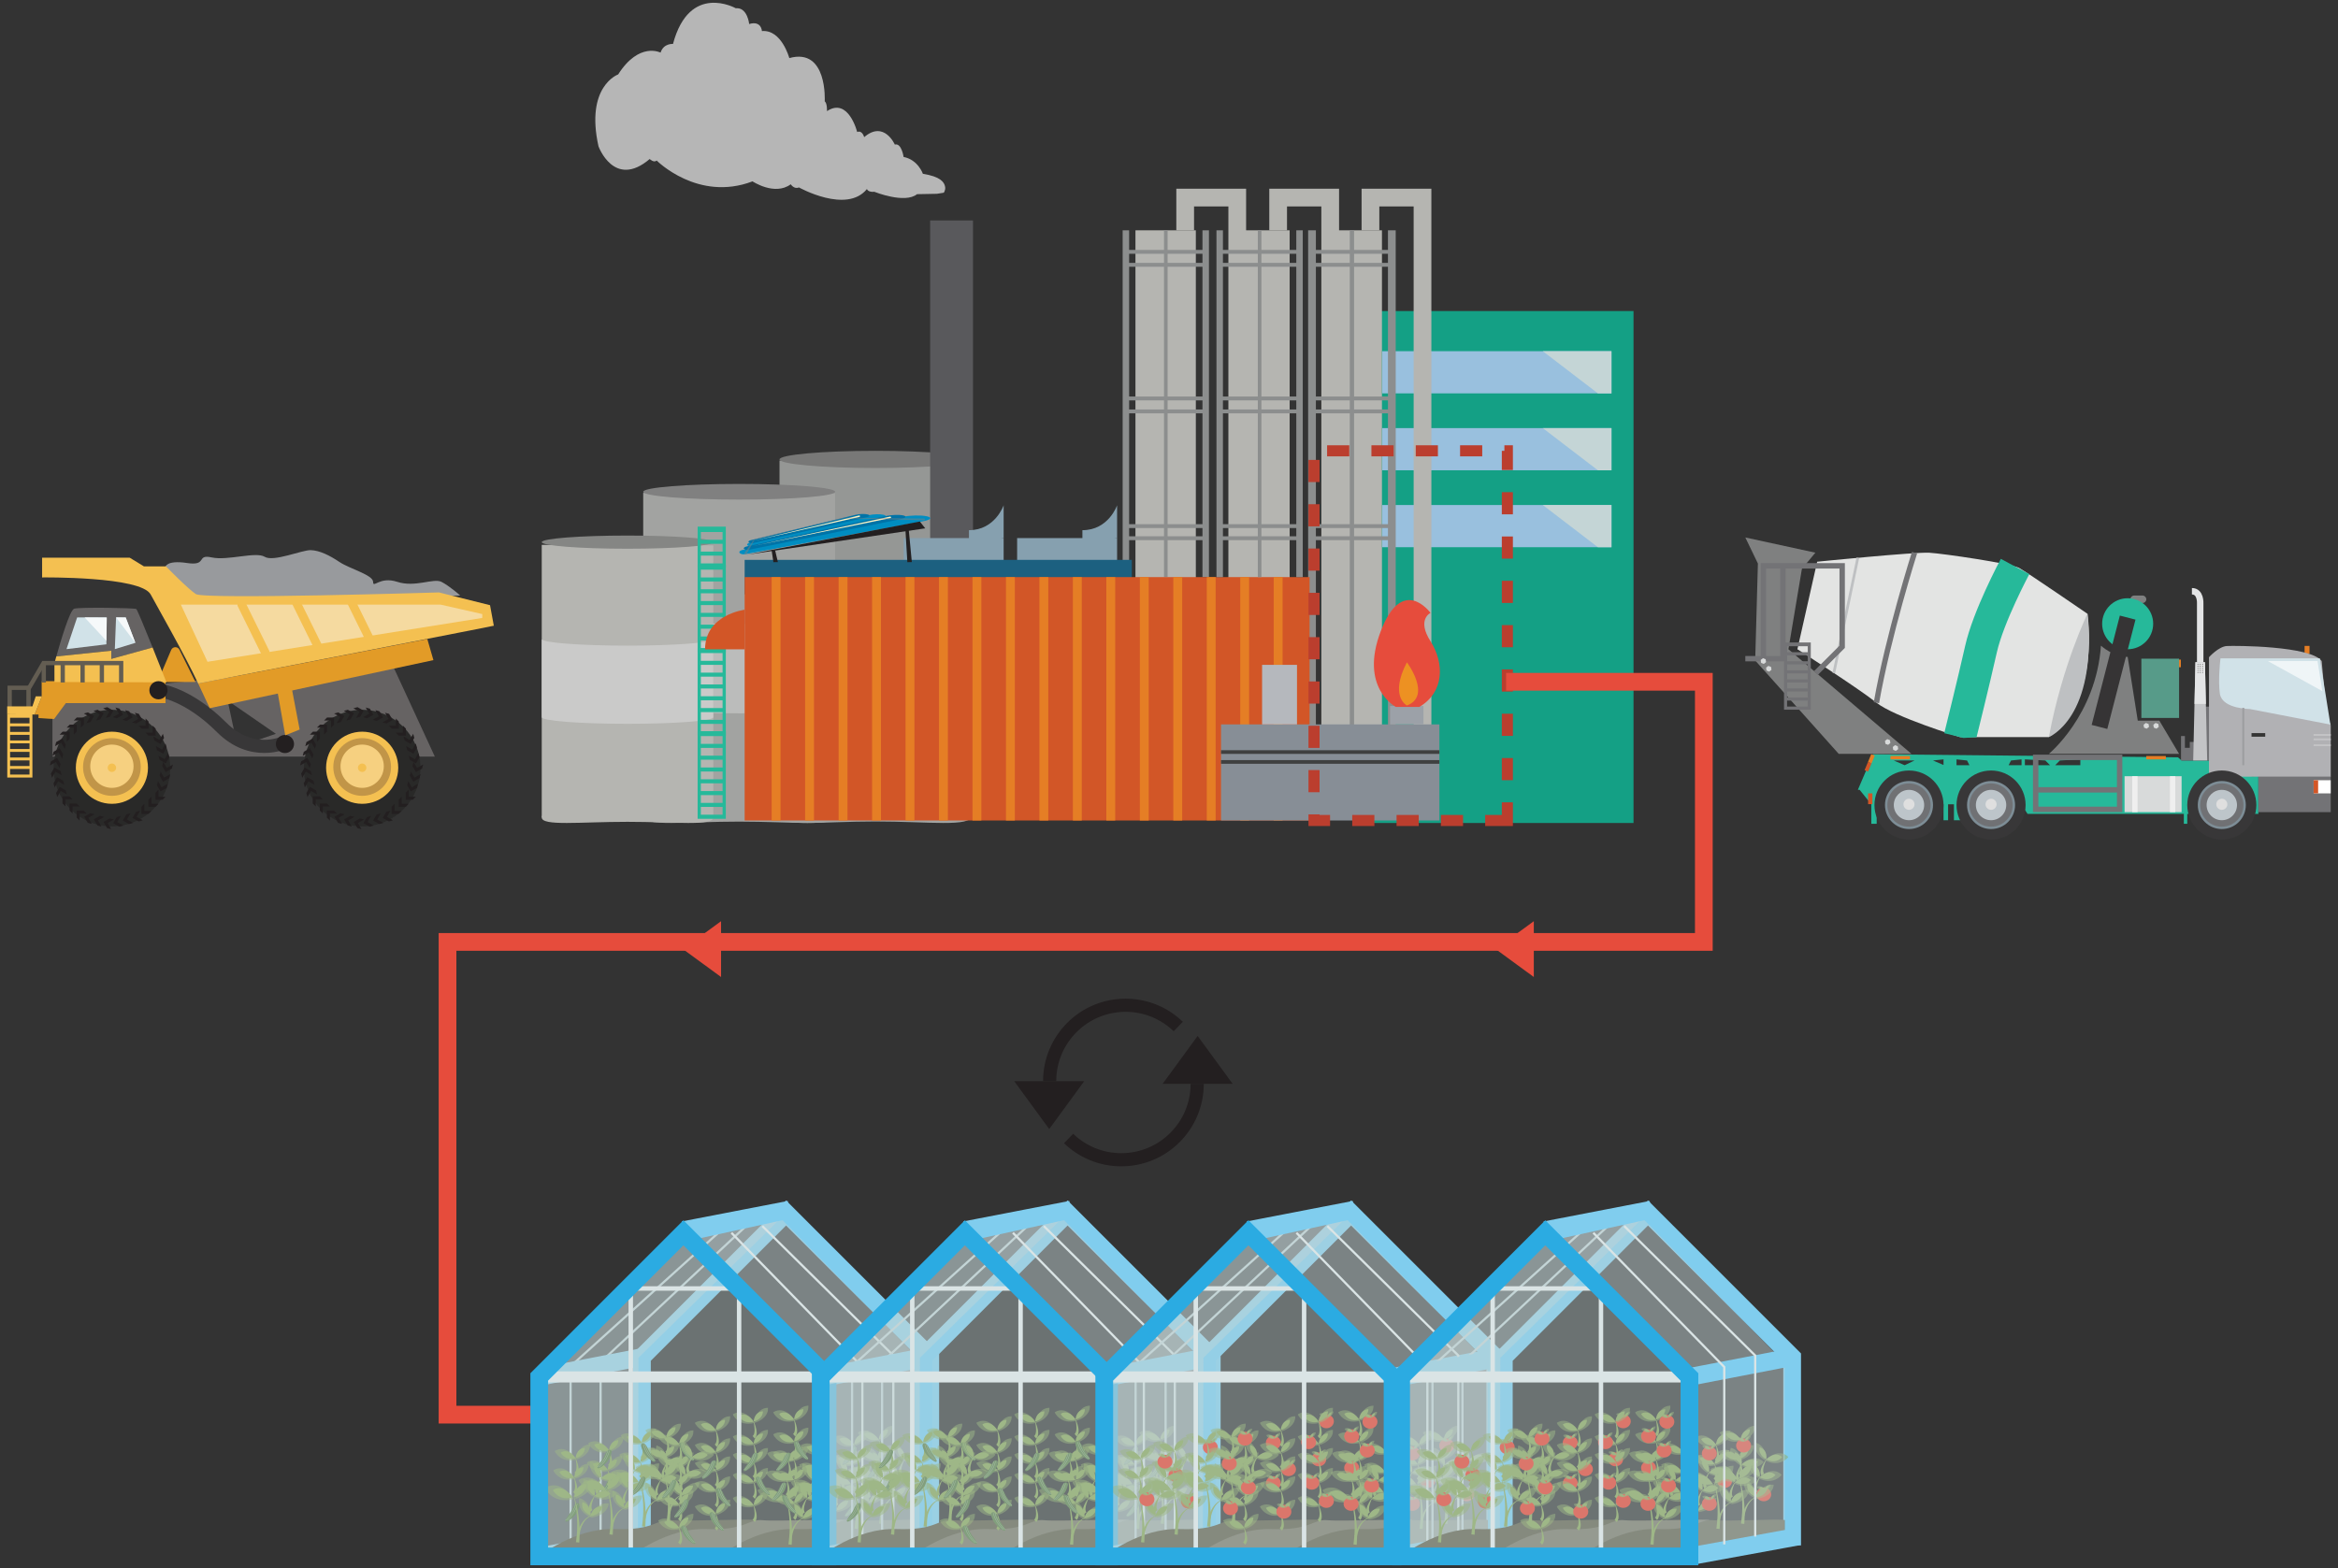 <?xml version="1.0" encoding="utf-8"?>
<!-- Generator: Adobe Illustrator 15.0.0, SVG Export Plug-In . SVG Version: 6.00 Build 0)  -->
<!DOCTYPE svg PUBLIC "-//W3C//DTD SVG 1.1//EN" "http://www.w3.org/Graphics/SVG/1.1/DTD/svg11.dtd">
<svg version="1.1" id="Слой_1" xmlns="http://www.w3.org/2000/svg" xmlns:xlink="http://www.w3.org/1999/xlink" x="0px" y="0px"
	 width="805px" height="540px" viewBox="0 0 805 540" enable-background="new 0 0 805 540" xml:space="preserve">
<rect x="0" y="0" width="805" height="540" fill="#333333" stroke="none"/>
<symbol  id="biggerplant_2" viewBox="-14.406 -14.337 28.813 28.675">
	<g>
		<path fill="#8EA964" d="M-2.033,5.997c0,0-3.794,6.437-8.78,3.417C-10.813,9.414-8.591,4.305-2.033,5.997z"/>
	</g>
	<g>
		<path fill="#8EA964" d="M-1.225,6.016c0,0,0.034,5.647,5.412,6.142C4.187,12.158,4.79,8.042-1.225,6.016z"/>
	</g>
	<g>
		<path fill="#8EA964" d="M-1.418,6.929c0,0,0.478-1.257,0.98-3.207c0.253-0.975,0.519-2.12,0.747-3.359
			c0.241-1.237,0.433-2.569,0.59-3.907c0.155-1.338,0.252-2.684,0.309-3.948c0.036-0.632,0.028-1.245,0.043-1.825
			c0.019-0.581-0.004-1.13-0.014-1.638c-0.008-1.016-0.072-1.86-0.111-2.452c-0.038-0.592-0.06-0.931-0.06-0.931l-1.472,0.173
			c0,0,0.042,0.327,0.115,0.898c0.074,0.572,0.188,1.39,0.258,2.378c0.041,0.494,0.097,1.029,0.114,1.597
			c0.021,0.567,0.066,1.167,0.07,1.787c0.022,1.241,0.01,2.567-0.06,3.893C0.02-2.286-0.086-0.96-0.248,0.276
			c-0.149,1.238-0.34,2.388-0.53,3.369c-0.378,1.964-0.772,3.239-0.772,3.239L-1.418,6.929z"/>
	</g>
	<g>
		<path fill="#8EA964" d="M6.64-2.3c0,0-0.663-0.148-1.479-0.735C4.34-3.604,3.44-4.611,2.813-5.778
			C2.647-6.064,2.496-6.357,2.371-6.66C2.234-6.955,2.105-7.247,2.009-7.544c-0.225-0.578-0.373-1.141-0.503-1.62
			c-0.136-0.477-0.193-0.892-0.259-1.173c-0.059-0.284-0.091-0.446-0.091-0.446l-1.06,0.23c0,0,0.05,0.167,0.136,0.459
			C0.327-9.803,0.423-9.38,0.609-8.891C0.79-8.399,0.996-7.827,1.286-7.238c0.127,0.3,0.291,0.597,0.461,0.896
			c0.159,0.305,0.345,0.6,0.545,0.887c0.767,1.169,1.806,2.145,2.713,2.663c0.899,0.535,1.609,0.631,1.609,0.631L6.64-2.3z"/>
	</g>
	<g opacity="0.5">
		<path fill="#8EA964" d="M-1.484,5.28c0,0-5.584,9.473-12.922,5.029C-14.407,10.309-11.136,2.79-1.484,5.28z"/>
	</g>
	<g opacity="0.5">
		<path fill="#8EA964" d="M-0.676,5.298c0,0,0.05,8.311,7.964,9.039C7.289,14.337,8.175,8.281-0.676,5.298z"/>
	</g>
	<g>
		<path fill="#8EA964" d="M6.08-2.459c0,0,0.814,4.75,5.412,4.418C11.491,1.959,11.425-1.59,6.08-2.459z"/>
	</g>
	<g opacity="0.5">
		<path fill="#8EA964" d="M6.442-3.14c0,0,1.199,6.991,7.964,6.502C14.406,3.363,14.31-1.861,6.442-3.14z"/>
	</g>
	<g>
		<path fill="#8EA964" d="M6.194-2.02c0,0-4.608,1.413-3.693,5.93C2.5,3.91,6.012,3.394,6.194-2.02z"/>
	</g>
	<g opacity="0.5">
		<path fill="#8EA964" d="M6.542-3.024c0,0-6.781,2.079-5.436,8.728C1.106,5.704,6.275,4.942,6.542-3.024z"/>
	</g>
</symbol>
<symbol  id="cement_plant" viewBox="-232.479 -185.106 492.681 370.212">
	<g>
		<g>
			<path fill="#A2A3A1" d="M-38.582-181.819c0-5.268-19.386-2.6-43.301-2.6s-43.301-2.668-43.301,2.6s19.387,9.538,43.301,9.538
				S-38.582-176.552-38.582-181.819z"/>
			<polyline fill="#959795" points="-38.582,-21.788 -38.582,-181.819 -125.184,-181.819 -125.184,-21.507 			"/>
			<path fill="#787877" d="M-38.582-21.005c0-2.142-19.386-3.878-43.301-3.878s-43.301,1.736-43.301,3.878
				s19.387,3.879,43.301,3.879S-38.582-18.863-38.582-21.005z"/>
			<path fill="#AFB1B0" d="M-125.61-127.046c0-2.061,19.791-3.731,44.204-3.731s44.204,1.67,44.204,3.731v44.242
				c0-2.061-19.791-3.731-44.204-3.731s-44.204,1.67-44.204,3.731V-127.046z"/>
		</g>
		<g>
			<path fill="#A2A3A1" d="M-100.089-182.111c0-4.799-19.386-2.368-43.301-2.368c-23.914,0-43.301-2.431-43.301,2.368
				s19.387,8.689,43.301,8.689C-119.476-173.422-100.089-177.312-100.089-182.111z"/>
			<polyline fill="#A2A3A1" points="-100.089,-36.319 -100.089,-182.111 -186.691,-182.111 -186.691,-36.064 			"/>
			<path fill="#808080" d="M-100.089-35.606c0-1.952-19.386-3.534-43.301-3.534c-23.914,0-43.301,1.582-43.301,3.534
				s19.387,3.534,43.301,3.534C-119.476-32.073-100.089-33.655-100.089-35.606z"/>
			<path fill="#BBBCBB" d="M-187.118-132.211c0-1.877,19.791-3.399,44.204-3.399s44.204,1.522,44.204,3.399v40.305
				c0-1.877-19.791-3.399-44.204-3.399s-44.204,1.522-44.204,3.399V-132.211z"/>
		</g>
		<g>
			<path fill="#B5B5B1" d="M-155.073-182.582c0-4.042-17.328-1.995-38.703-1.995s-38.703-2.047-38.703,1.995
				c0,4.042,17.328,7.318,38.703,7.318S-155.073-178.54-155.073-182.582z"/>
			<polyline fill="#B5B5B1" points="-155.073,-59.785 -155.073,-182.582 -232.479,-182.582 -232.479,-59.57 			"/>
			<path fill="#858684" d="M-155.073-58.342c0-1.644-17.328-2.977-38.703-2.977s-38.703,1.333-38.703,2.977
				c0,1.644,17.328,2.976,38.703,2.976S-155.073-56.699-155.073-58.342z"/>
			<path fill="#CACAC9" d="M-232.479-137.368c0-1.644,17.328-2.976,38.703-2.976s38.703,1.333,38.703,2.976v35.29
				c0-1.644-17.328-2.976-38.703-2.976s-38.703,1.333-38.703,2.976V-137.368z"/>
		</g>
		<g>
			<path fill="#26B99A" d="M-162.131-51.344v-18.443h12.716v18.443H-162.131z M-150.871-67.938h-9.805v3.509h9.805V-67.938z
				 M-150.871-62.609h-9.805v3.508h9.805V-62.609z M-150.871-57.281h-9.805v3.508h9.805V-57.281z"/>
			<path fill="#26B99A" d="M-162.131-68.558v-39.536h12.716v39.536H-162.131z M-150.871-106.245h-9.805v3.509h9.805V-106.245z
				 M-150.871-100.917h-9.805v3.509h9.805V-100.917z M-150.871-95.589h-9.805v3.509h9.805V-95.589z M-150.871-90.261h-9.805v3.509
				h9.805V-90.261z M-150.871-84.933h-9.805v3.509h9.805V-84.933z M-150.871-79.604h-9.805v3.509h9.805V-79.604z M-150.871-74.276
				h-9.805v3.509h9.805V-74.276z"/>
			<path fill="#26B99A" d="M-162.131-106.197v-39.536h12.716v39.536H-162.131z M-150.871-143.884h-9.805v3.509h9.805V-143.884z
				 M-150.871-138.555h-9.805v3.508h9.805V-138.555z M-150.871-133.228h-9.805v3.509h9.805V-133.228z M-150.871-127.899h-9.805
				v3.508h9.805V-127.899z M-150.871-122.571h-9.805v3.508h9.805V-122.571z M-150.871-117.243h-9.805v3.508h9.805V-117.243z
				 M-150.871-111.915h-9.805v3.509h9.805V-111.915z"/>
			<path fill="#26B99A" d="M-162.131-143.675v-39.536h12.716v39.536H-162.131z M-150.871-181.362h-9.805v3.509h9.805V-181.362z
				 M-150.871-176.034h-9.805v3.509h9.805V-176.034z M-150.871-170.706h-9.805v3.509h9.805V-170.706z M-150.871-165.378h-9.805
				v3.509h9.805V-165.378z M-150.871-160.05h-9.805v3.509h9.805V-160.05z M-150.871-154.722h-9.805v3.509h9.805V-154.722z
				 M-150.871-149.394h-9.805v3.509h9.805V-149.394z"/>
		</g>
	</g>
	<polygon fill="#59595C" points="-57.204,86.846 -37.868,86.846 -37.868,-74.129 -57.204,-74.129 	"/>
	<g>
		<polygon fill="#14A085" points="260.202,-185.105 137.202,-185.105 137.202,45.975 260.202,45.975 		"/>
		<g>
			<polygon fill="#99C0DE" points="250.25,8.806 146.816,8.806 146.816,27.846 250.25,27.846 			"/>
			<polygon fill="#C4D5D6" points="219.253,27.846 244.117,8.806 250.25,8.806 250.25,27.846 			"/>
		</g>
		<g>
			<polygon fill="#99C0DE" points="250.25,-25.91 146.816,-25.91 146.816,-6.87 250.25,-6.87 			"/>
			<polygon fill="#C4D5D6" points="219.253,-6.87 244.117,-25.91 250.25,-25.91 250.25,-6.87 			"/>
		</g>
		<g>
			<polygon fill="#99C0DE" points="250.25,-60.626 146.816,-60.626 146.816,-41.585 250.25,-41.585 			"/>
			<polygon fill="#C4D5D6" points="219.253,-41.585 244.117,-60.626 250.25,-60.626 250.25,-41.585 			"/>
		</g>
	</g>
	<g>
		<g>
			<polyline fill="none" stroke="#B5B5B1" stroke-width="8" stroke-miterlimit="10" points="99.832,82.405 99.832,97.18 
				123.325,97.18 123.325,-141.244 			"/>
			<g>
				<polyline fill="none" stroke="#B5B5B1" stroke-width="8" stroke-miterlimit="10" points="141.487,82.405 141.487,97.18 
					164.98,97.18 164.98,-141.244 				"/>
				<g>
					<polygon fill="#B5B5B1" points="119.43,82.405 146.676,82.405 146.676,-179.145 119.43,-179.145 					"/>
				</g>
				
					<line fill="none" stroke="#8C8E8E" stroke-width="1.944" stroke-miterlimit="10" x1="133.123" y1="-142.541" x2="133.123" y2="82.405"/>
				
					<line fill="none" stroke="#8C8E8E" stroke-width="3.5" stroke-miterlimit="10" x1="115.114" y1="-142.541" x2="115.114" y2="82.405"/>
				
					<line fill="none" stroke="#8C8E8E" stroke-width="3.5" stroke-miterlimit="10" x1="151.134" y1="-142.541" x2="151.134" y2="82.405"/>
				
					<line fill="none" stroke="#8C8E8E" stroke-width="1.749" stroke-miterlimit="10" x1="115.305" y1="72.681" x2="151.072" y2="72.681"/>
				
					<line fill="none" stroke="#8C8E8E" stroke-width="1.749" stroke-miterlimit="10" x1="115.305" y1="66.827" x2="151.072" y2="66.827"/>
				
					<line fill="none" stroke="#8C8E8E" stroke-width="1.749" stroke-miterlimit="10" x1="115.305" y1="6.511" x2="151.072" y2="6.511"/>
				
					<line fill="none" stroke="#8C8E8E" stroke-width="1.749" stroke-miterlimit="10" x1="115.305" y1="0.667" x2="151.072" y2="0.667"/>
				
					<line fill="none" stroke="#8C8E8E" stroke-width="1.749" stroke-miterlimit="10" x1="115.305" y1="-51.106" x2="151.072" y2="-51.106"/>
				
					<line fill="none" stroke="#8C8E8E" stroke-width="1.749" stroke-miterlimit="10" x1="115.305" y1="-56.571" x2="151.072" y2="-56.571"/>
			</g>
			<polyline fill="none" stroke="#B5B5B1" stroke-width="8" stroke-miterlimit="10" points="57.881,82.405 57.881,97.18 
				81.375,97.18 81.375,-141.244 			"/>
			<g>
				<polygon fill="#B5B5B1" points="35.441,82.405 62.688,82.405 62.688,-179.145 35.441,-179.145 				"/>
			</g>
			
				<line fill="none" stroke="#8C8E8E" stroke-width="1.622" stroke-miterlimit="10" x1="49.134" y1="-74.124" x2="49.134" y2="82.405"/>
			
				<line fill="none" stroke="#8C8E8E" stroke-width="2.92" stroke-miterlimit="10" x1="31.125" y1="-74.124" x2="31.125" y2="82.405"/>
			
				<line fill="none" stroke="#8C8E8E" stroke-width="2.92" stroke-miterlimit="10" x1="67.146" y1="-74.124" x2="67.146" y2="82.405"/>
			
				<line fill="none" stroke="#8C8E8E" stroke-width="1.749" stroke-miterlimit="10" x1="31.316" y1="72.681" x2="67.083" y2="72.681"/>
			
				<line fill="none" stroke="#8C8E8E" stroke-width="1.749" stroke-miterlimit="10" x1="31.316" y1="66.827" x2="67.083" y2="66.827"/>
			
				<line fill="none" stroke="#8C8E8E" stroke-width="1.749" stroke-miterlimit="10" x1="31.316" y1="6.511" x2="67.083" y2="6.511"/>
			
				<line fill="none" stroke="#8C8E8E" stroke-width="1.749" stroke-miterlimit="10" x1="31.316" y1="0.667" x2="67.083" y2="0.667"/>
			
				<line fill="none" stroke="#8C8E8E" stroke-width="1.749" stroke-miterlimit="10" x1="31.316" y1="-51.106" x2="67.083" y2="-51.106"/>
			
				<line fill="none" stroke="#8C8E8E" stroke-width="1.749" stroke-miterlimit="10" x1="31.316" y1="-56.571" x2="67.083" y2="-56.571"/>
			<g>
				<polygon fill="#86A0AF" points="-24.041,-56.508 -69.158,-56.508 -69.158,-76.747 -24.041,-76.747 				"/>
				<polygon fill="#86A0AF" points="27.157,-56.508 -17.956,-56.508 -17.956,-76.747 27.157,-76.747 				"/>
				<path fill="#86A0AF" d="M-24.041-56.508v14.793c0,0-3.828-11.233-15.654-11.233v-6.36"/>
				<path fill="#86A0AF" d="M27.157-56.508v14.793c0,0-3.821-11.233-15.654-11.233v-6.36"/>
			</g>
			<polygon fill="#1C6080" points="33.802,-66.343 -140.916,-66.343 -140.916,-81.916 33.802,-81.916 			"/>
			<g>
				<polygon fill="#B5B5B1" points="77.775,82.405 105.021,82.405 105.021,-179.145 77.775,-179.145 				"/>
			</g>
			<g>
				<polygon fill="#D25627" points="-140.916,-74.124 114.021,-74.124 114.021,-183.976 -140.916,-183.976 				"/>
				<path fill="#D25627" d="M-140.916-88.853c0,0-17.857-2.187-17.857-17.869h17.857V-88.853z"/>
			</g>
			<g>
				
					<line fill="none" stroke="#E57E25" stroke-width="4.005" stroke-miterlimit="10" x1="99.832" y1="-74.124" x2="99.832" y2="-183.976"/>
				
					<line fill="none" stroke="#E57E25" stroke-width="4.005" stroke-miterlimit="10" x1="84.732" y1="-74.124" x2="84.732" y2="-183.976"/>
				
					<line fill="none" stroke="#E57E25" stroke-width="4.005" stroke-miterlimit="10" x1="69.628" y1="-74.124" x2="69.628" y2="-183.976"/>
				
					<line fill="none" stroke="#E57E25" stroke-width="4.005" stroke-miterlimit="10" x1="54.523" y1="-74.124" x2="54.523" y2="-183.976"/>
				
					<line fill="none" stroke="#E57E25" stroke-width="4.005" stroke-miterlimit="10" x1="-126.728" y1="-74.124" x2="-126.728" y2="-183.976"/>
				
					<line fill="none" stroke="#E57E25" stroke-width="4.005" stroke-miterlimit="10" x1="-111.627" y1="-74.124" x2="-111.627" y2="-183.976"/>
				
					<line fill="none" stroke="#E57E25" stroke-width="4.005" stroke-miterlimit="10" x1="-96.507" y1="-74.124" x2="-96.507" y2="-183.976"/>
				
					<line fill="none" stroke="#E57E25" stroke-width="4.005" stroke-miterlimit="10" x1="-81.407" y1="-74.124" x2="-81.407" y2="-183.976"/>
				
					<line fill="none" stroke="#E57E25" stroke-width="4.005" stroke-miterlimit="10" x1="-66.304" y1="-74.124" x2="-66.304" y2="-183.976"/>
				
					<line fill="none" stroke="#E57E25" stroke-width="4.005" stroke-miterlimit="10" x1="-51.204" y1="-74.124" x2="-51.204" y2="-183.976"/>
				
					<line fill="none" stroke="#E57E25" stroke-width="4.005" stroke-miterlimit="10" x1="-20.995" y1="-74.124" x2="-20.995" y2="-183.976"/>
				
					<line fill="none" stroke="#E57E25" stroke-width="4.005" stroke-miterlimit="10" x1="-36.101" y1="-74.124" x2="-36.101" y2="-183.976"/>
				
					<line fill="none" stroke="#E57E25" stroke-width="4.005" stroke-miterlimit="10" x1="-5.9" y1="-74.124" x2="-5.9" y2="-183.976"/>
				
					<line fill="none" stroke="#E57E25" stroke-width="4.005" stroke-miterlimit="10" x1="9.205" y1="-74.124" x2="9.205" y2="-183.976"/>
				
					<line fill="none" stroke="#E57E25" stroke-width="4.005" stroke-miterlimit="10" x1="24.308" y1="-74.124" x2="24.308" y2="-183.976"/>
				
					<line fill="none" stroke="#E57E25" stroke-width="4.005" stroke-miterlimit="10" x1="39.422" y1="-74.124" x2="39.422" y2="-183.976"/>
			</g>
			
				<line fill="none" stroke="#8C8E8E" stroke-width="1.622" stroke-miterlimit="10" x1="91.467" y1="-74.124" x2="91.467" y2="82.405"/>
			
				<line fill="none" stroke="#8C8E8E" stroke-width="2.92" stroke-miterlimit="10" x1="73.458" y1="-74.124" x2="73.458" y2="82.405"/>
			
				<line fill="none" stroke="#8C8E8E" stroke-width="2.92" stroke-miterlimit="10" x1="109.479" y1="-74.124" x2="109.479" y2="82.405"/>
			
				<line fill="none" stroke="#8C8E8E" stroke-width="1.749" stroke-miterlimit="10" x1="73.65" y1="72.681" x2="109.416" y2="72.681"/>
			
				<line fill="none" stroke="#8C8E8E" stroke-width="1.749" stroke-miterlimit="10" x1="73.65" y1="66.827" x2="109.416" y2="66.827"/>
			
				<line fill="none" stroke="#8C8E8E" stroke-width="1.749" stroke-miterlimit="10" x1="73.65" y1="6.511" x2="109.416" y2="6.511"/>
			
				<line fill="none" stroke="#8C8E8E" stroke-width="1.749" stroke-miterlimit="10" x1="73.65" y1="0.667" x2="109.416" y2="0.667"/>
			
				<line fill="none" stroke="#8C8E8E" stroke-width="1.749" stroke-miterlimit="10" x1="73.65" y1="-51.106" x2="109.416" y2="-51.106"/>
			<g>
				<polygon fill="#878E96" points="172.597,-140.605 74.053,-140.605 74.053,-183.976 172.597,-183.976 				"/>
				<polygon fill="#9CA1A8" points="165.413,-132.296 150.357,-132.296 150.357,-140.605 165.413,-140.605 				"/>
				<polygon fill="#B5B8BD" points="108.341,-113.731 92.581,-113.731 92.581,-140.605 108.341,-140.605 				"/>
			</g>
			
				<line fill="none" stroke="#8C8E8E" stroke-width="1.749" stroke-miterlimit="10" x1="73.65" y1="-56.571" x2="109.416" y2="-56.571"/>
			
				<line fill="none" stroke="#3F4040" stroke-width="1.662" stroke-miterlimit="10" x1="74.053" y1="-153.086" x2="172.597" y2="-153.086"/>
			
				<line fill="none" stroke="#3F4040" stroke-width="1.662" stroke-miterlimit="10" x1="74.053" y1="-157.546" x2="172.597" y2="-157.546"/>
		</g>
		<g>
			<g>
				<g>
					<path fill="#008DC1" d="M-78.249-45.989c1.679-0.404,1.203-1.144-1.062-1.632l-58.162-12.495
						c-0.907-0.194-1.899-0.013-2.22,0.395l0,0c-0.32,0.395,0.116,0.871,0.975,1.068l53.828,12.478
						C-82.836-45.699-79.867-45.602-78.249-45.989L-78.249-45.989z"/>
					<path fill="#0073A7" d="M-85.394-45.838c1.34-0.339,0.903-0.982-0.976-1.412l-50.699-11.512
						c-0.822-0.186-1.744-0.042-2.043,0.315l0,0c-0.302,0.349,0.102,0.781,0.892,0.971l47.354,11.47
						C-89.145-45.585-86.69-45.501-85.394-45.838L-85.394-45.838z"/>
					<path fill="#008DC1" d="M-58.879-46.637c2.8-0.564,2.12-1.606-1.511-2.278l-80.256-14.859c-1.08-0.197-2.217,0.075-2.552,0.601
						l0,0c-0.32,0.509,0.233,1.08,1.253,1.291L-69.4-46.885C-66.245-46.233-61.539-46.103-58.879-46.637L-58.879-46.637z"/>
					<path fill="#0073A7" d="M-69.385-46.275c1.902-0.42,1.14-1.244-1.689-1.816l-67.837-13.682
						c-0.989-0.197-2.022-0.016-2.315,0.395l0,0c-0.287,0.395,0.24,0.884,1.182,1.089l62.725,13.712
						C-74.782-46.022-71.215-45.875-69.385-46.275L-69.385-46.275z"/>
				</g>
				<polygon fill="#231F20" points="-140.006,-64.027 -127.137,-61.554 -61.865,-49.021 -59.415,-52.111 				"/>
				<g>
					<path fill="#FFF3C3" d="M-137.128-60.095l61.889,13.276c0.183,0.039,0.362-0.078,0.402-0.26
						c0.039-0.183-0.078-0.362-0.26-0.401l-0.003,0L-137.128-60.095z"/>
				</g>
				<g>
					<path fill="#FFF3C3" d="M-138.026-58.009l48.786,11.71c0.182,0.044,0.364-0.068,0.408-0.25c0.043-0.181-0.068-0.364-0.25-0.407
						c-0.001,0-0.003-0.001-0.004-0.001L-138.026-58.009z"/>
				</g>
				<g opacity="0.5">
					<path fill="#807F80" d="M-59.964-48.493c-6.07,0.195-12.14,0.362-18.211,0.492l-18.212,0.43l0.034,0.004l-20.092-4.819
						c-6.701-1.593-13.393-3.221-20.078-4.877l0.083,0.059l-3.563-6.479c-0.141-0.256-0.463-0.35-0.719-0.209
						c-0.257,0.141-0.35,0.463-0.209,0.719c0.009,0.017,0.019,0.033,0.03,0.048l4.232,6.065l0.083,0.06
						c6.705,1.575,13.403,3.179,20.092,4.818l20.078,4.878l0.035,0.004l18.216-0.229c6.071-0.09,12.144-0.143,18.217-0.167
						c0.22-0.001,0.397-0.18,0.396-0.4s-0.18-0.398-0.4-0.396C-59.956-48.493-59.961-48.493-59.964-48.493z"/>
				</g>
			</g>
			<polyline fill="#231F20" points="-127.137,-62.114 -125.917,-67.344 -127.936,-67.386 -128.786,-61.71 			"/>
			<polyline fill="#231F20" points="-66.909,-52.236 -65.472,-67.344 -67.492,-67.386 -68.338,-53.09 			"/>
		</g>
	</g>
	<g>
		<path fill="#E64C3C" d="M152.958-132.72c0,0-16.643,8.579-6.809,34.222c9.834,25.644,22.438,8.216,22.438,8.216
			s-6.309-2.919,0-12.792c6.309-9.874,6.309-22.94-5.039-29.646H152.958z"/>
		<path fill="#ED9122" d="M157.934-132.079c0,0-8.044,4.065,0,19.496C157.934-112.583,169.324-127.756,157.934-132.079z"/>
	</g>
	<path opacity="0.7" fill="#EFEFEF" d="M-82.37,99.785c0,0,13.747-5.532,19.25-1.07l9.007,0.173l3.058,0.487
		c0,0,0.838,1.138,0.621,2.567c-0.341,2.259-2.216,4.731-10.049,5.962c0,0-2.161,6.348-8.697,7.612c0,0-0.948,6.447-3.966,5.589
		c0,0-4.859,11.052-13.834,3.349c0,0-0.811,3.266-3.152,2.326c0,0-3.951,15.818-13.628,9.417c0,0,0.161,3.512-1.015,4.442
		c0,0,1.392,24.319-15.986,19.503c0,0-3.474,12.961-12.355,12.19c0,0-0.197,4.835-5.751,3.181c0,0-0.764,7.645-6.056,7.116
		c0,0-20.889,11.804-28.326-16.122c0,0-4.192,0.437-5.608-3.901c0,0-9.646,5.044-19.133-9.847c0,0-14.907-5.292-8.876-32.444
		c0,0,7.045-19.354,23.112-5.732c0,0,1.92-1.875,3.135-0.678c0,0,18.645-18.784,43.254-9.409c0,0,10.01-6.672,17.248-1.321
		c0,0,1.518-2.372,3.692-1.412c0,0,21.543-12.064,30.694-0.728C-85.735,101.036-85.315,99.529-82.37,99.785z"/>
</symbol>
<symbol  id="cementtruck" viewBox="-137.734 -71.092 275.469 142.183">
	<path fill="#7F8080" d="M49.196,40.255h-3.984c-0.962,0-1.75,0.788-1.75,1.75l0,0c0,0.962,0.788,1.75,1.75,1.75h3.984
		c0.963,0,1.75-0.788,1.75-1.75l0,0C50.946,41.043,50.159,40.255,49.196,40.255z"/>
	<path fill="#26B99A" d="M100.517-41.272c0,0-2.159,7.396-6.89,7.396H67.555l-1.69,1.479l-143.47,1.479l-7.181-16.774h0.846
		l5.493-6.801v-9.175h2.536v9.175h31.444v-7.492h2.15v7.492h2.748v-7.492h2.874l5.333,2.958L-6.186-57.1l1.268-1.92h72.473h1.056
		v-4.648h1.616v4.648h32.505h0.954v17.748H100.517z M-62.754-36.101l-5.112,2.225h9.753L-62.754-36.101z M-44.467-35.989
		l-4.951,2.113l4.951,0.528V-35.989z M-38.353-36.101v2.752l4.951-0.528l1.13-2.225H-38.353z M-7.757-36.101h-6.082l1.13,2.225
		l4.951,0.528V-36.101z M-6.186-36.101v2.752l9.634-0.528l2.199-2.225H-6.186z M19.909-36.101H8.077l2.199,2.225l9.633,0.528
		V-36.101z"/>
	<polygon fill="#737376" points="137.734,-58.175 103.686,-58.175 103.686,-41.272 137.734,-41.272 	"/>
	<polygon fill="#E57E25" points="127.751,16.462 125.427,16.462 125.427,20.054 127.751,20.054 	"/>
	<polygon fill="#737376" points="67.287,-22.371 69.118,-22.371 69.118,-27.911 71.407,-27.911 71.407,-25.141 76.671,-25.141 
		76.671,-8.522 81.021,-8.522 81.021,-33.876 67.287,-33.876 	"/>
	<path fill="#B1B1B4" d="M80.444-33.349V14.72c0,0,4.518,5.071,8.419,5.282s39.276,0.11,44.615-7.074c0,0,0.561-6.449,2.614-28.634
		c0,0,1.643,0.105,1.643-1.849c0-1.955,0-23.929,0-23.929h-57.29V-33.349z"/>
	<g>
		<path fill="#383738" d="M102.732-54.839c0-8.977-7.276-16.253-16.253-16.253c-8.976,0-16.253,7.276-16.253,16.253
			c0,8.976,7.277,16.252,16.253,16.252C95.456-38.586,102.732-45.863,102.732-54.839z"/>
		<path fill="#7D8D96" d="M97.781-54.839c0-6.242-5.06-11.302-11.302-11.302s-11.302,5.06-11.302,11.302s5.06,11.301,11.302,11.301
			S97.781-48.597,97.781-54.839z"/>
		<path fill="#707174" d="M96.651-54.839c0-5.618-4.554-10.172-10.172-10.172c-5.617,0-10.171,4.554-10.171,10.172
			c0,5.617,4.554,10.171,10.171,10.171C92.097-44.667,96.651-49.222,96.651-54.839z"/>
		<path fill="#BDC5CA" d="M88.514-54.839c0-1.124-0.911-2.035-2.034-2.035s-2.034,0.911-2.034,2.035
			c0,1.123,0.911,2.034,2.034,2.034S88.514-53.716,88.514-54.839z"/>
		<path fill="#BDC5CA" d="M79.333-54.839c0-3.947,3.2-7.147,7.147-7.147c3.947,0,7.147,3.2,7.147,7.147
			c0,3.947-3.2,7.146-7.147,7.146C82.533-47.692,79.333-50.892,79.333-54.839z"/>
		<path fill="#DFDFDF" d="M83.874-54.494c0-1.439,1.167-2.606,2.606-2.606c1.439,0,2.606,1.167,2.606,2.606
			c0,1.439-1.167,2.606-2.606,2.606C85.041-51.888,83.874-53.055,83.874-54.494z"/>
	</g>
	<g>
		<path fill="#383738" d="M-5.847-54.839c0-8.977-7.277-16.253-16.253-16.253s-16.253,7.276-16.253,16.253
			c0,8.976,7.277,16.252,16.253,16.252S-5.847-45.863-5.847-54.839z"/>
		<path fill="#7D8D96" d="M-10.798-54.839c0-6.242-5.06-11.302-11.302-11.302s-11.302,5.06-11.302,11.302s5.06,11.301,11.302,11.301
			S-10.798-48.597-10.798-54.839z"/>
		<path fill="#707174" d="M-11.928-54.839c0-5.618-4.554-10.172-10.171-10.172s-10.171,4.554-10.171,10.172
			c0,5.617,4.554,10.171,10.171,10.171S-11.928-49.222-11.928-54.839z"/>
		<path fill="#BDC5CA" d="M-20.065-54.839c0-1.124-0.911-2.035-2.034-2.035s-2.034,0.911-2.034,2.035
			c0,1.123,0.911,2.034,2.034,2.034S-20.065-53.716-20.065-54.839z"/>
		<path fill="#BDC5CA" d="M-29.247-54.839c0-3.947,3.2-7.147,7.147-7.147s7.147,3.2,7.147,7.147c0,3.947-3.2,7.146-7.147,7.146
			S-29.247-50.892-29.247-54.839z"/>
		<path fill="#DFDFDF" d="M-24.706-54.494c0-1.439,1.167-2.606,2.606-2.606c1.439,0,2.606,1.167,2.606,2.606
			c0,1.439-1.167,2.606-2.606,2.606C-23.539-51.888-24.706-53.055-24.706-54.494z"/>
	</g>
	<g>
		<path fill="#383738" d="M-44.467-54.839c0-8.977-7.277-16.253-16.253-16.253s-16.253,7.276-16.253,16.253
			c0,8.976,7.277,16.252,16.253,16.252S-44.467-45.863-44.467-54.839z"/>
		<path fill="#7D8D96" d="M-49.418-54.839c0-6.242-5.06-11.302-11.302-11.302s-11.302,5.06-11.302,11.302s5.06,11.301,11.302,11.301
			S-49.418-48.597-49.418-54.839z"/>
		<path fill="#707174" d="M-50.548-54.839c0-5.618-4.554-10.172-10.171-10.172s-10.171,4.554-10.171,10.172
			c0,5.617,4.554,10.171,10.171,10.171S-50.548-49.222-50.548-54.839z"/>
		<path fill="#BDC5CA" d="M-58.686-54.839c0-1.124-0.911-2.035-2.034-2.035s-2.034,0.911-2.034,2.035
			c0,1.123,0.911,2.034,2.034,2.034S-58.686-53.716-58.686-54.839z"/>
		<path fill="#BDC5CA" d="M-67.867-54.839c0-3.947,3.2-7.147,7.147-7.147s7.147,3.2,7.147,7.147c0,3.947-3.2,7.146-7.147,7.146
			S-67.867-50.892-67.867-54.839z"/>
		<path fill="#DFDFDF" d="M-63.326-54.494c0-1.439,1.167-2.606,2.606-2.606c1.439,0,2.606,1.167,2.606,2.606
			c0,1.439-1.167,2.606-2.606,2.606C-62.159-51.888-63.326-53.055-63.326-54.494z"/>
	</g>
	<polygon fill="#D8DADA" points="67.555,-58.175 40.721,-58.175 40.721,-41.272 67.555,-41.272 	"/>
	
		<line fill="none" stroke="#EFEFEF" stroke-width="2.535" stroke-miterlimit="10" x1="45.581" y1="-41.272" x2="45.581" y2="-58.175"/>
	
		<line fill="none" stroke="#EFEFEF" stroke-width="2.535" stroke-miterlimit="10" x1="63.329" y1="-41.272" x2="63.329" y2="-58.175"/>
	<g>
		<polygon fill="none" stroke="#737376" stroke-width="2.535" stroke-miterlimit="10" points="38.397,-56.874 -1.114,-56.874 
			-1.114,-47.692 -1.114,-32.397 38.397,-32.397 		"/>
		
			<line fill="none" stroke="#737376" stroke-width="2.535" stroke-miterlimit="10" x1="37.34" y1="-47.692" x2="-0.058" y2="-47.692"/>
	</g>
	<g>
		<polygon fill="#C3C4C6" points="73.018,-33.876 74.074,12.396 78.542,12.396 79.599,-33.876 		"/>
	</g>
	<polygon fill="#E3E4E5" points="78.542,12.396 74.074,12.396 73.625,-7.254 78.991,-7.254 	"/>
	<path fill="none" stroke="#E3E4E5" stroke-width="3.043" stroke-miterlimit="10" d="M76.308,12.396v27.679
		c0,0,0.333,5.705-3.894,5.705"/>
	<g>
		<path fill="#343433" d="M77.595,11.445c0-0.11-0.09-0.2-0.2-0.2s-0.2,0.09-0.2,0.2s0.089,0.2,0.2,0.2S77.595,11.556,77.595,11.445
			z"/>
		<path fill="#343433" d="M76.514,11.445c0-0.11-0.089-0.2-0.2-0.2s-0.2,0.09-0.2,0.2s0.09,0.2,0.2,0.2S76.514,11.556,76.514,11.445
			z"/>
		<path fill="#343433" d="M75.434,11.445c0-0.11-0.089-0.2-0.2-0.2s-0.2,0.09-0.2,0.2s0.089,0.2,0.2,0.2
			S75.434,11.556,75.434,11.445z"/>
	</g>
	<g>
		<path fill="#343433" d="M77.595,10.475c0-0.11-0.09-0.2-0.2-0.2s-0.2,0.089-0.2,0.2s0.089,0.2,0.2,0.2
			S77.595,10.585,77.595,10.475z"/>
		<path fill="#343433" d="M76.514,10.475c0-0.11-0.089-0.2-0.2-0.2s-0.2,0.089-0.2,0.2s0.09,0.2,0.2,0.2
			S76.514,10.585,76.514,10.475z"/>
		<path fill="#343433" d="M75.434,10.475c0-0.11-0.089-0.2-0.2-0.2s-0.2,0.089-0.2,0.2s0.089,0.2,0.2,0.2
			S75.434,10.585,75.434,10.475z"/>
	</g>
	<g>
		<path fill="#343433" d="M77.595,9.504c0-0.11-0.09-0.2-0.2-0.2s-0.2,0.089-0.2,0.2s0.089,0.2,0.2,0.2S77.595,9.614,77.595,9.504z"
			/>
		<path fill="#343433" d="M76.514,9.504c0-0.11-0.089-0.2-0.2-0.2s-0.2,0.089-0.2,0.2s0.09,0.2,0.2,0.2S76.514,9.614,76.514,9.504z"
			/>
		<path fill="#343433" d="M75.434,9.504c0-0.11-0.089-0.2-0.2-0.2s-0.2,0.089-0.2,0.2s0.089,0.2,0.2,0.2S75.434,9.614,75.434,9.504z
			"/>
	</g>
	<g>
		<path fill="#343433" d="M77.595,8.533c0-0.11-0.09-0.2-0.2-0.2s-0.2,0.089-0.2,0.2s0.089,0.2,0.2,0.2S77.595,8.644,77.595,8.533z"
			/>
		<path fill="#343433" d="M76.514,8.533c0-0.11-0.089-0.2-0.2-0.2s-0.2,0.089-0.2,0.2s0.09,0.2,0.2,0.2S76.514,8.644,76.514,8.533z"
			/>
		<path fill="#343433" d="M75.434,8.533c0-0.11-0.089-0.2-0.2-0.2s-0.2,0.089-0.2,0.2s0.089,0.2,0.2,0.2S75.434,8.644,75.434,8.533z
			"/>
	</g>
	<g>
		<path fill="#343433" d="M77.595,7.563c0-0.11-0.09-0.2-0.2-0.2s-0.2,0.089-0.2,0.2c0,0.111,0.089,0.2,0.2,0.2
			S77.595,7.673,77.595,7.563z"/>
		<path fill="#343433" d="M76.514,7.563c0-0.11-0.089-0.2-0.2-0.2s-0.2,0.089-0.2,0.2c0,0.111,0.09,0.2,0.2,0.2
			S76.514,7.673,76.514,7.563z"/>
		<path fill="#343433" d="M75.434,7.563c0-0.11-0.089-0.2-0.2-0.2s-0.2,0.089-0.2,0.2c0,0.111,0.089,0.2,0.2,0.2
			S75.434,7.673,75.434,7.563z"/>
	</g>
	<polygon fill="#343433" points="106.909,-22.678 100.462,-22.678 100.462,-20.988 106.909,-20.988 	"/>
	
		<line fill="none" stroke="#C2C8B4" stroke-width="2.535" stroke-miterlimit="10" x1="-120.04" y1="5.212" x2="-76.123" y2="-29.032"/>
	<polygon fill="#6B6969" points="-77.201,-28.013 -82.906,-28.013 -82.906,-17.554 -77.201,-17.554 	"/>
	<path fill="#C03A2B" d="M-77.439-19.588c0-0.832-0.674-1.505-1.505-1.505s-1.505,0.674-1.505,1.505
		c0,0.831,0.674,1.505,1.505,1.505S-77.439-18.757-77.439-19.588z"/>
	<polygon fill="#F4D280" points="-77.676,-24.052 -80.212,-24.052 -80.212,-21.833 -77.676,-21.833 	"/>
	<polygon fill="#9AB565" points="-77.676,-27.221 -80.212,-27.221 -80.212,-25.161 -77.676,-25.161 	"/>
	<polygon fill="#E57E25" points="-60.245,-33.349 -69.436,-33.349 -69.436,-31.764 -60.245,-31.764 	"/>
	<polygon fill="#E57E25" points="60.138,-33.349 50.946,-33.349 50.946,-31.764 60.138,-31.764 	"/>
	<polygon fill="#D25627" points="-77.927,-54.423 -79.961,-54.423 -79.961,-49.353 -77.927,-49.353 	"/>
	<polygon fill="#E57E25" points="67.217,10.019 65.527,10.019 65.527,13.61 67.217,13.61 	"/>
	<path fill="#D1E2E8" stroke="#D1E2E8" stroke-width="2.535" stroke-miterlimit="10" d="M86.991,12.929h44.533l4.521-28.313
		l-36.13,6.973c0,0-12.255,0.106-13.1,6.18C85.969,3.843,86.991,12.929,86.991,12.929z"/>
	
		<line fill="none" stroke="#9D9EA1" stroke-width="0.956" stroke-miterlimit="10" x1="96.586" y1="-9.119" x2="96.586" y2="-36.101"/>
	<polygon fill="#EFF5F7" points="108.123,12.929 133.785,-1.228 131.524,12.929 	"/>
	<g>
		
			<line fill="none" stroke="#C3C3C5" stroke-width="0.873" stroke-miterlimit="10" x1="137.734" y1="-21.833" x2="129.674" y2="-21.833"/>
		
			<line fill="none" stroke="#C3C3C5" stroke-width="0.873" stroke-miterlimit="10" x1="137.734" y1="-23.946" x2="129.674" y2="-23.946"/>
		
			<line fill="none" stroke="#C3C3C5" stroke-width="0.873" stroke-miterlimit="10" x1="137.734" y1="-26.693" x2="129.674" y2="-26.693"/>
	</g>
	<polygon fill="#FFFFFF" points="137.719,-49.353 129.689,-49.353 129.689,-43.173 137.719,-43.173 	"/>
	<polygon fill="#D25627" points="131.803,-49.353 129.689,-49.353 129.689,-43.173 131.803,-43.173 	"/>
	<path fill="#E3E4E3" d="M23.269,35.171c0,0,6.339-40.4-18.171-58.021h-41.835c0,0-30.848,9.424-39.3,16.186
		c-8.452,6.761-37.187,25.144-37.187,25.144l9.296,41.201c0,0,46.062,4.648,52.823,4.226c6.761-0.423,38.455-5.071,42.258-7.184
		C-5.044,54.61,23.269,35.171,23.269,35.171z"/>
	<path fill="#BEC0C2" d="M23.269,35.171c0,0-11.786-23.926-18.171-58.021C5.098-22.85,27.964-13.848,23.269,35.171z"/>
	<path fill="#26B99A" d="M-28.925-22.942l-6.181-0.313l-9.016,2.237c0.064,0.256,6.408,25.822,9.854,41.165
		c3.692,16.433,16.235,39.893,16.768,40.885l13.4-7.199c-0.119-0.224-12.093-22.625-15.327-37.021
		C-22.909,1.303-28.863-22.685-28.925-22.942z"/>
	<path fill="none" stroke="#737376" stroke-width="2.535" stroke-miterlimit="10" d="M-58.114,63.934
		c0,0-12.345-38.84-17.924-70.598"/>
	
		<line fill="#7A7B7F" stroke="#BEC0C2" stroke-width="1.268" stroke-miterlimit="10" x1="-84.786" y1="61.521" x2="-96.083" y2="7.306"/>
	<path fill="#26B99A" d="M54.186,30.486c0-6.631-5.375-12.007-12.007-12.007s-12.007,5.375-12.007,12.007
		s5.375,12.007,12.007,12.007S54.186,37.118,54.186,30.486z"/>
	<polygon fill="#7F8080" points="-117.451,18.479 -111.112,56.3 -104.773,63.934 -137.734,71.091 -131.818,58.836 -133.086,13.197 
		-93.786,-30.751 -59.557,-30.751 	"/>
	<path fill="#7F8080" d="M29.607,20.169c0,0,5.705-5.282,12.572-5.282l4.754-30.003h10.142l9.297-15.636H5.098
		C5.098-30.751,27.283-12.581,29.607,20.169z"/>
	<polygon fill="#579B89" points="66.372,-13.848 48.624,-13.848 48.624,14.042 66.372,14.042 	"/>
	<g>
		<path fill="none" stroke="#F1A197" stroke-width="2.535" stroke-miterlimit="10" d="M60.878,8.126"/>
	</g>
	<g>
		<path fill="none" stroke="#F1A197" stroke-width="2.535" stroke-miterlimit="10" d="M60.878,8.126"/>
	</g>
	<g>
		<polygon fill="#E57E25" points="-78.332,-35.214 -79.989,-34.522 -78.484,-30.915 -76.827,-31.606 		"/>
		<polygon fill="#D25627" points="-79.958,-39.114 -81.616,-38.422 -79.989,-34.522 -78.332,-35.214 		"/>
	</g>
	<path fill="#737376" d="M-119.52,21.67V-9.968h12.59V21.67H-119.52z M-118.078-5.681h9.707v-2.808h-9.707V-5.681z M-118.078-1.417
		h9.707v-2.808h-9.707V-1.417z M-118.078,2.847h9.707V0.039h-9.707V2.847z M-118.078,7.11h9.707V4.303h-9.707V7.11z
		 M-118.078,11.374h9.707V8.566h-9.707V11.374z M-118.078,15.638h9.707V12.83h-9.707V15.638z M-118.078,19.902h9.707v-2.808h-9.707
		V19.902z"/>
	<polyline fill="none" stroke="#737376" stroke-width="2.535" stroke-miterlimit="10" points="-129.236,14.042 -129.236,57.746 
		-92.155,57.746 -92.155,19.643 -104.492,7.306 	"/>
	<polyline fill="none" stroke="#737376" stroke-width="2.535" stroke-miterlimit="10" points="-120.04,57.746 -120.04,14.042 
		-137.734,14.042 	"/>
	
		<line fill="none" stroke="#363435" stroke-width="7.606" stroke-miterlimit="10" x1="42.179" y1="33.375" x2="28.915" y2="-18.083"/>
	<polygon fill="#D8DADA" points="-68.147,-28.862 -68.347,-27.51 -67.275,-26.661 -66.004,-27.164 -65.805,-28.517 -66.876,-29.366 
			"/>
	<polygon fill="#D8DADA" points="54.471,-18.404 54.271,-17.051 55.342,-16.202 56.613,-16.705 56.813,-18.058 55.742,-18.907 	"/>
	<polygon fill="#D8DADA" points="49.875,-18.404 49.675,-17.051 50.747,-16.202 52.018,-16.705 52.218,-18.058 51.146,-18.907 	"/>
	<polygon fill="#D8DADA" points="-130.308,12.08 -130.507,13.432 -129.436,14.281 -128.165,13.778 -127.965,12.426 -129.037,11.577 
			"/>
	<polygon fill="#D8DADA" points="-127.766,8.455 -127.965,9.807 -126.894,10.656 -125.623,10.153 -125.423,8.801 -126.495,7.952 	
		"/>
	<polygon fill="#D8DADA" points="-71.822,-26.01 -72.021,-24.658 -70.95,-23.809 -69.679,-24.312 -69.479,-25.664 -70.551,-26.513 	
		"/>
</symbol>
<symbol  id="cucumber" viewBox="-7.263 -4.857 14.526 9.714">
	<path fill="#658756" d="M-0.738,1.753C1.531-0.534,8.417-3.21,7.096-4.521S-1.969-3.034-4.238-0.747
		C-6.506,1.54-8.106,3.083-6.785,4.395S-3.006,4.04-0.738,1.753z"/>
	<path fill="none" stroke="#A5B99D" stroke-width="0.25" stroke-miterlimit="10" d="M-4.75,4.689c0,0,4.231-6.364,11.789-8.317"/>
	<path fill="none" stroke="#A5B99D" stroke-width="0.25" stroke-miterlimit="10" d="M-5.894,4.158c0,0,4.23-6.364,11.788-8.316"/>
</symbol>
<symbol  id="dumptruck" viewBox="-123.64 -70.915 247.28 141.829">
	<g>
		<path fill="#666363" d="M71.407,14.167L-100.658-2.363v-31.652h81.693H93.66L71.407,14.167z M-6.58-29.105l-5.052,23.575
			l24.514-16.912L-6.58-29.105z"/>
	</g>
	<path fill="#989A9D" d="M-43.295,62.293c0,0,0.415,3.686,11.032,2.08s4.439,4.615,12.528,2.838
		c8.089-1.777,22.45,3.089,26.936,0.323c4.486-2.767,19.062,3.521,23.441,3.377c4.379-0.144,9.402-2.557,14.557-6.017
		c5.155-3.46,17.057-6.561,17.1-10.103s3.213,2.968,12.305,0c9.092-2.968,18.417,2.037,22.417,0.006c4-2.03,9.518-6.898,9.518-6.898
		l-144.581-8.594L-43.295,62.293z"/>
	<g>
		<path fill="#383738" d="M6.94-32.165c-6.786,0-15.562,2.153-23.973,10.565C-33.392-5.239-46.968-3.688-47.103-3.675l0.625,6.741
			c0.643-0.058,15.98-1.625,34.233-19.878c13.651-13.651,27.681-7.173,28.273-6.89l2.968-6.084
			C18.899-29.833,13.998-32.165,6.94-32.165z"/>
		<path fill="#E29B27" d="M-40.321,20.171l-6.938-16.285h19.29l-8.138,16.406C-36.988,22.067-39.544,21.994-40.321,20.171z"/>
		<polygon fill="#E29B27" points="-109.708,-12.637 -106.041,-3.407 -106.041,3.886 -88.095,0.95 -99.834,-14.948 -107.733,-14.435 
			-107.733,-12.637 		"/>
		<polygon fill="#E29B27" points="-43.195,-6.837 -106.041,-6.837 -106.041,4.316 -43.195,4.316 		"/>
		<path fill="#F4C051" d="M-123.64-12.488v-32.176h12.804v32.176H-123.64z M-112.302-43.159h-9.872v2.855h9.872V-43.159z
			 M-112.302-38.823h-9.872v2.855h9.872V-38.823z M-112.302-34.487h-9.872v2.856h9.872V-34.487z M-112.302-30.15h-9.872v2.855h9.872
			V-30.15z M-112.302-25.814h-9.872v2.855h9.872V-25.814z M-112.302-21.478h-9.872v2.855h9.872V-21.478z M-112.302-17.142h-9.872
			v2.856h9.872V-17.142z"/>
		<path fill="#F4C051" d="M93.66,0.55"/>
		<path fill="#666363" d="M-70.754,15.626l20.999,5.806c-3.809,9.469-7.829,19.256-8.292,19.55
			c-0.903,0.573-28.707,1.028-31.567,0.168c-2.224-0.667-7.034-17.003-9.071-24.264l27.932,2.916V15.626z"/>
		<path fill="#F4C051" d="M-99.638,3.886l56.932-0.169c0,0-3.43,8.714-7.05,17.715l-20.999-5.806v4.176l-27.932-2.916
			c-0.583-2.08-0.952-3.455-0.952-3.455V3.886z"/>
		<g>
			<polyline fill="none" stroke="#635D52" stroke-width="2.176" stroke-miterlimit="10" points="-122.4,-10.003 -122.4,0.95 
				-112.81,0.95 -112.81,-10.003 			"/>
			<polyline fill="none" stroke="#635D52" stroke-width="2.176" stroke-miterlimit="10" points="-112.81,0.406 -105.194,13.505 
				-65.726,13.505 -65.726,3.649 			"/>
			
				<line fill="none" stroke="#635D52" stroke-width="2.176" stroke-miterlimit="10" x1="-75.544" y1="3.649" x2="-75.544" y2="13.505"/>
			
				<line fill="none" stroke="#635D52" stroke-width="2.176" stroke-miterlimit="10" x1="-85.336" y1="3.649" x2="-85.336" y2="13.505"/>
			
				<line fill="none" stroke="#635D52" stroke-width="2.176" stroke-miterlimit="10" x1="-95.433" y1="3.649" x2="-95.433" y2="13.505"/>
			
				<line fill="none" stroke="#635D52" stroke-width="2.176" stroke-miterlimit="10" x1="-105.053" y1="3.649" x2="-105.053" y2="13.505"/>
		</g>
		<polygon fill="#D1E2E8" points="-88.095,36.718 -73.235,36.718 -73.235,23.038 -93.519,20.601 		"/>
		<polygon fill="#D1E2E8" points="-68.326,36.718 -63.417,36.718 -58.508,23.789 -68.949,20.601 		"/>
		<path fill="#231F20" d="M22.124-27.621c0-2.552-2.069-4.621-4.621-4.621c-2.552,0-4.621,2.069-4.621,4.621
			c0,2.552,2.069,4.621,4.621,4.621C20.055-23,22.124-25.068,22.124-27.621z"/>
		<polygon fill="#F4C051" points="-123.64,-12.488 -123.64,-8.499 -110.836,-8.499 -109.143,-3.407 -106.041,-3.407 
			-109.708,-12.637 		"/>
		<path fill="#231F20" d="M-42.16-0.305c0-2.552-2.069-4.621-4.621-4.621c-2.552,0-4.621,2.069-4.621,4.621
			c0,2.552,2.069,4.621,4.621,4.621C-44.229,4.316-42.16,2.248-42.16-0.305z"/>
		<polygon fill="#F6F9FA" points="-84.3,36.718 -73.235,24.807 -73.024,36.641 		"/>
		<polygon fill="#F6F9FA" points="-68.326,36.718 -58.508,23.789 -63.411,36.641 		"/>
		<g>
			<path fill="#E29B27" d="M-26.582,3.112c3.429-7.308,5.859-12.525,5.859-12.525L92.949,15.013l-3.103,10.718L-26.582,3.112z"/>
			<g>
				<path fill="#F4C051" d="M123.64,32.5l-1.921,10.437l-25.95,6.487c0,0-119.313-3.667-123.544-0.846
					c-4.231,2.821-15.208,14.104-15.208,14.104h-11.209l-7.175,4.38h-44.54V57.04c0,0,50.146,0.64,55.175-8.668
					c3.37-6.239,17.181-30.409,24.149-45.26L112.08,30.185L123.64,32.5z"/>
			</g>
			<polygon fill="#F5DAA0" points="-21.851,14.167 -35.39,43.219 96.616,43.219 117.771,38.424 117.771,36.45 			"/>
			<polygon fill="#E29B27" points="13.689,-0.874 17.638,-23.205 24.972,-20.272 20.882,1.118 			"/>
			
				<line fill="none" stroke="#F4C051" stroke-width="4.351" stroke-linecap="round" stroke-miterlimit="10" x1="-4.474" y1="43.219" x2="7.543" y2="18.858"/>
			
				<line fill="none" stroke="#F4C051" stroke-width="4.351" stroke-linecap="round" stroke-miterlimit="10" x1="22.979" y1="44.811" x2="34.997" y2="20.449"/>
			
				<line fill="none" stroke="#F4C051" stroke-width="4.351" stroke-linecap="round" stroke-miterlimit="10" x1="50.88" y1="45.312" x2="61.934" y2="22.906"/>
		</g>
		<g>
			<path fill="#292928" d="M-40.803-39.879c0-16.367-13.268-29.635-29.635-29.635c-16.367,0-29.635,13.268-29.635,29.635
				c0,16.367,13.268,29.635,29.635,29.635C-54.071-10.245-40.803-23.513-40.803-39.879z"/>
			<g>
				<g>
					<polygon fill="none" points="-46.766,-33.589 -45.538,-38.125 -40.629,-36.797 -41.856,-32.261 					"/>
					<g>
						<polygon fill="#231F20" points="-46.766,-33.589 -43.647,-35.379 -41.856,-32.261 -41.293,-34.343 -43.083,-37.461 
							-46.202,-35.671 						"/>
					</g>
				</g>
				<g>
					<polygon fill="none" points="-48.093,-28.68 -46.866,-33.216 -41.957,-31.888 -43.184,-27.352 					"/>
					<g>
						<polygon fill="#231F20" points="-48.093,-28.68 -44.975,-30.47 -43.184,-27.352 -42.621,-29.434 -44.412,-32.552 
							-47.53,-30.762 						"/>
					</g>
				</g>
				<g>
					<polygon fill="none" points="-49.421,-23.771 -48.194,-28.307 -43.285,-26.979 -44.512,-22.442 					"/>
					<g>
						<polygon fill="#231F20" points="-49.421,-23.771 -46.303,-25.561 -44.512,-22.442 -43.949,-24.524 -45.74,-27.643 
							-48.858,-25.853 						"/>
					</g>
				</g>
				<g>
					<polygon fill="none" points="-53.334,-21.872 -50.011,-25.195 -46.415,-21.599 -49.738,-18.275 					"/>
					<g>
						<polygon fill="#231F20" points="-53.334,-21.872 -49.738,-21.872 -49.738,-18.275 -48.213,-19.801 -48.213,-23.397 
							-51.809,-23.397 						"/>
					</g>
				</g>
				<g>
					<polygon fill="none" points="-56.931,-18.275 -53.607,-21.599 -50.011,-18.003 -53.334,-14.68 					"/>
					<g>
						<polygon fill="#231F20" points="-56.931,-18.275 -53.334,-18.275 -53.334,-14.68 -51.809,-16.205 -51.809,-19.801 
							-55.405,-19.801 						"/>
					</g>
				</g>
				<g>
					<polygon fill="none" points="-60.152,-16.648 -55.615,-17.875 -54.288,-12.966 -58.824,-11.739 					"/>
					<g>
						<polygon fill="#231F20" points="-60.152,-16.648 -57.034,-14.857 -58.824,-11.739 -56.742,-12.302 -54.951,-15.421 
							-58.07,-17.211 						"/>
					</g>
				</g>
				<g>
					<polygon fill="none" points="-65.062,-15.32 -60.525,-16.547 -59.197,-11.638 -63.733,-10.411 					"/>
					<g>
						<polygon fill="#231F20" points="-65.062,-15.32 -61.943,-13.53 -63.733,-10.411 -61.651,-10.974 -59.861,-14.093 
							-62.979,-15.883 						"/>
					</g>
				</g>
				<g>
					<polygon fill="none" points="-69.971,-13.992 -65.434,-15.22 -64.106,-10.31 -68.643,-9.083 					"/>
					<g>
						<polygon fill="#231F20" points="-69.971,-13.992 -66.852,-12.202 -68.643,-9.083 -66.561,-9.646 -64.77,-12.765 
							-67.889,-14.556 						"/>
					</g>
				</g>
				<g>
					<polygon fill="none" points="-73.552,-14.366 -69.015,-13.139 -70.343,-8.229 -74.88,-9.457 					"/>
					<g>
						<polygon fill="#231F20" points="-73.552,-14.366 -71.761,-11.248 -74.88,-9.457 -72.798,-8.894 -69.679,-10.684 
							-71.47,-13.803 						"/>
					</g>
				</g>
				<g>
					<polygon fill="none" points="-78.461,-15.694 -73.924,-14.467 -75.252,-9.558 -79.789,-10.785 					"/>
					<g>
						<polygon fill="#231F20" points="-78.461,-15.694 -76.67,-12.575 -79.789,-10.785 -77.707,-10.222 -74.588,-12.012 
							-76.379,-15.131 						"/>
					</g>
				</g>
				<g>
					<polygon fill="none" points="-83.37,-17.022 -78.833,-15.795 -80.162,-10.886 -84.698,-12.113 					"/>
					<g>
						<polygon fill="#231F20" points="-83.37,-17.022 -81.58,-13.903 -84.698,-12.113 -82.616,-11.549 -79.498,-13.34 
							-81.288,-16.458 						"/>
					</g>
				</g>
				<g>
					<polygon fill="none" points="-86.223,-19.288 -82.899,-15.964 -86.495,-12.368 -89.818,-15.691 					"/>
					<g>
						<polygon fill="#231F20" points="-86.223,-19.288 -86.223,-15.692 -89.818,-15.691 -88.293,-14.167 -84.697,-14.167 
							-84.697,-17.763 						"/>
					</g>
				</g>
				<g>
					<polygon fill="none" points="-89.818,-22.884 -86.495,-19.561 -90.091,-15.964 -93.415,-19.288 					"/>
					<g>
						<polygon fill="#231F20" points="-89.818,-22.884 -89.819,-19.288 -93.415,-19.288 -91.89,-17.763 -88.293,-17.763 
							-88.293,-21.359 						"/>
					</g>
				</g>
				<g>
					<polygon fill="none" points="-93.415,-26.48 -90.091,-23.157 -93.688,-19.561 -97.011,-22.884 					"/>
					<g>
						<polygon fill="#231F20" points="-93.415,-26.48 -93.415,-22.884 -97.011,-22.884 -95.486,-21.359 -91.89,-21.358 
							-91.89,-24.955 						"/>
					</g>
				</g>
				<g>
					<polygon fill="none" points="-94.421,-30.061 -93.194,-25.524 -98.103,-24.196 -99.331,-28.733 					"/>
					<g>
						<polygon fill="#231F20" points="-94.421,-30.061 -96.212,-26.943 -99.331,-28.733 -98.767,-26.651 -95.648,-24.86 
							-93.858,-27.979 						"/>
					</g>
				</g>
				<g>
					<polygon fill="none" points="-95.749,-34.97 -94.522,-30.434 -99.431,-29.105 -100.658,-33.643 					"/>
					<g>
						<polygon fill="#231F20" points="-95.749,-34.97 -97.54,-31.852 -100.658,-33.643 -100.095,-31.56 -96.977,-29.77 
							-95.186,-32.888 						"/>
					</g>
				</g>
				<g>
					<polygon fill="none" points="-97.077,-39.879 -95.85,-35.343 -100.759,-34.015 -101.986,-38.552 					"/>
					<g>
						<polygon fill="#231F20" points="-97.077,-39.879 -98.868,-36.761 -101.986,-38.552 -101.423,-36.47 -98.305,-34.679 
							-96.514,-37.797 						"/>
					</g>
				</g>
				<g>
					<polygon fill="none" points="-95.976,-43.461 -97.204,-38.924 -102.113,-40.252 -100.886,-44.789 					"/>
					<g>
						<polygon fill="#231F20" points="-95.976,-43.461 -99.095,-41.67 -100.886,-44.789 -101.449,-42.707 -99.658,-39.588 
							-96.54,-41.379 						"/>
					</g>
				</g>
				<g>
					<polygon fill="none" points="-94.648,-48.37 -95.875,-43.833 -100.785,-45.161 -99.558,-49.698 					"/>
					<g>
						<polygon fill="#231F20" points="-94.648,-48.37 -97.767,-46.58 -99.558,-49.698 -100.121,-47.616 -98.33,-44.497 
							-95.211,-46.288 						"/>
					</g>
				</g>
				<g>
					<polygon fill="none" points="-93.32,-53.279 -94.547,-48.743 -99.457,-50.07 -98.229,-54.607 					"/>
					<g>
						<polygon fill="#231F20" points="-93.32,-53.279 -96.439,-51.489 -98.229,-54.607 -98.792,-52.525 -97.002,-49.407 
							-93.883,-51.197 						"/>
					</g>
				</g>
				<g>
					<polygon fill="none" points="-90.434,-55.772 -93.757,-52.449 -97.353,-56.045 -94.03,-59.368 					"/>
					<g>
						<polygon fill="#231F20" points="-90.434,-55.772 -94.029,-55.772 -94.03,-59.368 -95.555,-57.843 -95.555,-54.247 
							-91.958,-54.247 						"/>
					</g>
				</g>
				<g>
					<polygon fill="none" points="-86.837,-59.368 -90.161,-56.045 -93.757,-59.641 -90.434,-62.964 					"/>
					<g>
						<polygon fill="#231F20" points="-86.837,-59.368 -90.434,-59.368 -90.434,-62.964 -91.958,-61.439 -91.958,-57.843 
							-88.363,-57.843 						"/>
					</g>
				</g>
				<g>
					<polygon fill="none" points="-83.241,-62.964 -86.564,-59.641 -90.161,-63.237 -86.837,-66.56 					"/>
					<g>
						<polygon fill="#231F20" points="-83.241,-62.964 -86.837,-62.964 -86.837,-66.56 -88.362,-65.035 -88.363,-61.439 
							-84.767,-61.439 						"/>
					</g>
				</g>
				<g>
					<polygon fill="none" points="-79.301,-63.35 -83.837,-62.123 -85.166,-67.032 -80.628,-68.259 					"/>
					<g>
						<polygon fill="#231F20" points="-79.301,-63.35 -82.419,-65.14 -80.628,-68.259 -82.71,-67.696 -84.501,-64.577 
							-81.383,-62.787 						"/>
					</g>
				</g>
				<g>
					<polygon fill="none" points="-74.392,-64.678 -78.928,-63.45 -80.256,-68.359 -75.719,-69.587 					"/>
					<g>
						<polygon fill="#231F20" points="-74.392,-64.678 -77.51,-66.468 -75.719,-69.587 -77.801,-69.023 -79.592,-65.905 
							-76.474,-64.114 						"/>
					</g>
				</g>
				<g>
					<polygon fill="none" points="-69.482,-66.005 -74.019,-64.778 -75.347,-69.688 -70.81,-70.915 					"/>
					<g>
						<polygon fill="#231F20" points="-69.482,-66.005 -72.601,-67.796 -70.81,-70.915 -72.892,-70.352 -74.683,-67.233 
							-71.564,-65.442 						"/>
					</g>
				</g>
				<g>
					<polygon fill="none" points="-65.901,-64.178 -70.438,-65.405 -69.11,-70.314 -64.573,-69.087 					"/>
					<g>
						<polygon fill="#231F20" points="-65.901,-64.178 -67.691,-67.296 -64.573,-69.087 -66.655,-69.65 -69.773,-67.859 
							-67.983,-64.741 						"/>
					</g>
				</g>
				<g>
					<polygon fill="none" points="-60.992,-62.85 -65.528,-64.077 -64.2,-68.986 -59.664,-67.759 					"/>
					<g>
						<polygon fill="#231F20" points="-60.992,-62.85 -62.782,-65.968 -59.664,-67.759 -61.746,-68.322 -64.864,-66.531 
							-63.074,-63.413 						"/>
					</g>
				</g>
				<g>
					<polygon fill="none" points="-56.083,-61.521 -60.619,-62.749 -59.291,-67.658 -54.754,-66.431 					"/>
					<g>
						<polygon fill="#231F20" points="-56.083,-61.521 -57.873,-64.64 -54.754,-66.431 -56.836,-66.994 -59.955,-65.204 
							-58.165,-62.085 						"/>
					</g>
				</g>
				<g>
					<polygon fill="none" points="-53.949,-58.014 -57.272,-61.337 -53.676,-64.933 -50.353,-61.61 					"/>
					<g>
						<polygon fill="#231F20" points="-53.949,-58.014 -53.949,-61.61 -50.353,-61.61 -51.878,-63.135 -55.475,-63.135 
							-55.475,-59.539 						"/>
					</g>
				</g>
				<g>
					<polygon fill="none" points="-50.353,-54.417 -53.676,-57.741 -50.081,-61.337 -46.757,-58.014 					"/>
					<g>
						<polygon fill="#231F20" points="-50.353,-54.417 -50.353,-58.014 -46.757,-58.014 -48.282,-59.539 -51.878,-59.539 
							-51.878,-55.943 						"/>
					</g>
				</g>
				<g>
					<polygon fill="none" points="-46.757,-50.822 -50.081,-54.145 -46.484,-57.741 -43.161,-54.418 					"/>
					<g>
						<polygon fill="#231F20" points="-46.757,-50.822 -46.757,-54.417 -43.161,-54.418 -44.686,-55.943 -48.282,-55.943 
							-48.282,-52.347 						"/>
					</g>
				</g>
				<g>
					<polygon fill="none" points="-46.993,-46.521 -48.22,-51.058 -43.311,-52.386 -42.083,-47.85 					"/>
					<g>
						<polygon fill="#231F20" points="-46.993,-46.521 -45.202,-49.64 -42.083,-47.85 -42.646,-49.932 -45.765,-51.722 
							-47.556,-48.604 						"/>
					</g>
				</g>
				<g>
					<polygon fill="none" points="-45.665,-41.612 -46.892,-46.149 -41.982,-47.477 -40.755,-42.94 					"/>
					<g>
						<polygon fill="#231F20" points="-45.665,-41.612 -43.874,-44.73 -40.755,-42.94 -41.318,-45.022 -44.437,-46.813 
							-46.228,-43.694 						"/>
					</g>
				</g>
				<g>
					<polygon fill="none" points="-44.336,-36.703 -45.564,-41.24 -40.655,-42.568 -39.427,-38.031 					"/>
					<g>
						<polygon fill="#231F20" points="-44.336,-36.703 -42.546,-39.821 -39.427,-38.031 -39.991,-40.113 -43.109,-41.904 
							-44.9,-38.785 						"/>
					</g>
				</g>
			</g>
			<path fill="#F4C051" d="M-52.104-39.693c0-10.125-8.208-18.334-18.334-18.334c-10.126,0-18.334,8.208-18.334,18.334
				c0,10.126,8.208,18.334,18.334,18.334C-60.312-21.358-52.104-29.567-52.104-39.693z"/>
			<path fill="#C19548" d="M-55.771-39.303c0-8.101-6.566-14.667-14.667-14.667s-14.667,6.567-14.667,14.667
				s6.567,14.667,14.667,14.667S-55.771-31.203-55.771-39.303z"/>
			<path fill="#F6D080" d="M-59.437-38.924c0-6.075-4.925-11-11-11c-6.076,0-11,4.925-11,11c0,6.076,4.925,11,11,11
				C-64.362-27.924-59.437-32.849-59.437-38.924z"/>
			<path fill="#F4C051" d="M-68.299-39.693c0-1.181-0.958-2.138-2.138-2.138c-1.181,0-2.139,0.957-2.139,2.138
				s0.958,2.139,2.139,2.139C-69.257-37.554-68.299-38.512-68.299-39.693z"/>
		</g>
		<g>
			<path fill="#292928" d="M86.374-39.879c0-16.367-13.268-29.635-29.635-29.635S27.104-56.247,27.104-39.879
				c0,16.367,13.268,29.635,29.635,29.635S86.374-23.513,86.374-39.879z"/>
			<g>
				<g>
					<polygon fill="none" points="80.412,-33.589 81.639,-38.125 86.548,-36.797 85.321,-32.261 					"/>
					<g>
						<polygon fill="#231F20" points="80.412,-33.589 83.53,-35.379 85.321,-32.261 85.884,-34.343 84.093,-37.461 80.975,-35.671 
													"/>
					</g>
				</g>
				<g>
					<polygon fill="none" points="79.083,-28.68 80.311,-33.216 85.22,-31.888 83.993,-27.352 					"/>
					<g>
						<polygon fill="#231F20" points="79.083,-28.68 82.202,-30.47 83.993,-27.352 84.556,-29.434 82.765,-32.552 79.646,-30.762 
													"/>
					</g>
				</g>
				<g>
					<polygon fill="none" points="77.755,-23.771 78.982,-28.307 83.892,-26.979 82.665,-22.442 					"/>
					<g>
						<polygon fill="#231F20" points="77.755,-23.771 80.874,-25.561 82.665,-22.442 83.228,-24.524 81.437,-27.643 78.318,-25.853 
													"/>
					</g>
				</g>
				<g>
					<polygon fill="none" points="73.842,-21.872 77.166,-25.195 80.762,-21.599 77.438,-18.275 					"/>
					<g>
						<polygon fill="#231F20" points="73.842,-21.872 77.438,-21.872 77.438,-18.275 78.964,-19.801 78.964,-23.397 75.368,-23.397 
													"/>
					</g>
				</g>
				<g>
					<polygon fill="none" points="70.247,-18.275 73.57,-21.599 77.166,-18.003 73.842,-14.68 					"/>
					<g>
						<polygon fill="#231F20" points="70.247,-18.275 73.842,-18.275 73.842,-14.68 75.368,-16.205 75.368,-19.801 71.771,-19.801 
													"/>
					</g>
				</g>
				<g>
					<polygon fill="none" points="67.025,-16.648 71.562,-17.875 72.889,-12.966 68.353,-11.739 					"/>
					<g>
						<polygon fill="#231F20" points="67.025,-16.648 70.143,-14.857 68.353,-11.739 70.435,-12.302 72.226,-15.421 69.107,-17.211 
													"/>
					</g>
				</g>
				<g>
					<polygon fill="none" points="62.116,-15.32 66.652,-16.547 67.98,-11.638 63.443,-10.411 					"/>
					<g>
						<polygon fill="#231F20" points="62.116,-15.32 65.234,-13.53 63.443,-10.411 65.525,-10.974 67.316,-14.093 64.197,-15.883 
													"/>
					</g>
				</g>
				<g>
					<polygon fill="none" points="57.206,-13.992 61.743,-15.22 63.071,-10.31 58.534,-9.083 					"/>
					<g>
						<polygon fill="#231F20" points="57.206,-13.992 60.325,-12.202 58.534,-9.083 60.616,-9.646 62.407,-12.765 59.288,-14.556 
													"/>
					</g>
				</g>
				<g>
					<polygon fill="none" points="53.625,-14.366 58.162,-13.139 56.834,-8.229 52.297,-9.457 					"/>
					<g>
						<polygon fill="#231F20" points="53.625,-14.366 55.416,-11.248 52.297,-9.457 54.379,-8.894 57.498,-10.684 55.707,-13.803 
													"/>
					</g>
				</g>
				<g>
					<polygon fill="none" points="48.716,-15.694 53.252,-14.467 51.924,-9.558 47.388,-10.785 					"/>
					<g>
						<polygon fill="#231F20" points="48.716,-15.694 50.506,-12.575 47.388,-10.785 49.47,-10.222 52.588,-12.012 50.798,-15.131 
													"/>
					</g>
				</g>
				<g>
					<polygon fill="none" points="43.807,-17.022 48.343,-15.795 47.015,-10.886 42.479,-12.113 					"/>
					<g>
						<polygon fill="#231F20" points="43.807,-17.022 45.597,-13.903 42.479,-12.113 44.561,-11.549 47.679,-13.34 45.889,-16.458 
													"/>
					</g>
				</g>
				<g>
					<polygon fill="none" points="40.955,-19.288 44.278,-15.964 40.682,-12.368 37.358,-15.691 					"/>
					<g>
						<polygon fill="#231F20" points="40.955,-19.288 40.954,-15.692 37.358,-15.691 38.883,-14.167 42.479,-14.167 42.479,-17.763 
													"/>
					</g>
				</g>
				<g>
					<polygon fill="none" points="37.358,-22.884 40.682,-19.561 37.085,-15.964 33.762,-19.288 					"/>
					<g>
						<polygon fill="#231F20" points="37.358,-22.884 37.358,-19.288 33.762,-19.288 35.287,-17.763 38.883,-17.763 38.883,-21.359 
													"/>
					</g>
				</g>
				<g>
					<polygon fill="none" points="33.762,-26.48 37.085,-23.157 33.489,-19.561 30.166,-22.884 					"/>
					<g>
						<polygon fill="#231F20" points="33.762,-26.48 33.762,-22.884 30.166,-22.884 31.691,-21.359 35.288,-21.358 35.287,-24.955 
													"/>
					</g>
				</g>
				<g>
					<polygon fill="none" points="32.756,-30.061 33.983,-25.524 29.074,-24.196 27.847,-28.733 					"/>
					<g>
						<polygon fill="#231F20" points="32.756,-30.061 30.965,-26.943 27.847,-28.733 28.41,-26.651 31.528,-24.86 33.319,-27.979 
													"/>
					</g>
				</g>
				<g>
					<polygon fill="none" points="31.428,-34.97 32.655,-30.434 27.746,-29.105 26.519,-33.643 					"/>
					<g>
						<polygon fill="#231F20" points="31.428,-34.97 29.637,-31.852 26.519,-33.643 27.082,-31.56 30.2,-29.77 31.991,-32.888 
													"/>
					</g>
				</g>
				<g>
					<polygon fill="none" points="30.1,-39.879 31.327,-35.343 26.417,-34.015 25.19,-38.552 					"/>
					<g>
						<polygon fill="#231F20" points="30.1,-39.879 28.309,-36.761 25.19,-38.552 25.754,-36.47 28.873,-34.679 30.663,-37.797 
													"/>
					</g>
				</g>
				<g>
					<polygon fill="none" points="31.201,-43.461 29.974,-38.924 25.064,-40.252 26.292,-44.789 					"/>
					<g>
						<polygon fill="#231F20" points="31.201,-43.461 28.082,-41.67 26.292,-44.789 25.728,-42.707 27.519,-39.588 30.637,-41.379 
													"/>
					</g>
				</g>
				<g>
					<polygon fill="none" points="32.529,-48.37 31.301,-43.833 26.392,-45.161 27.62,-49.698 					"/>
					<g>
						<polygon fill="#231F20" points="32.529,-48.37 29.41,-46.58 27.62,-49.698 27.056,-47.616 28.847,-44.497 31.965,-46.288 
													"/>
					</g>
				</g>
				<g>
					<polygon fill="none" points="33.856,-53.279 32.629,-48.743 27.72,-50.07 28.947,-54.607 					"/>
					<g>
						<polygon fill="#231F20" points="33.856,-53.279 30.738,-51.489 28.947,-54.607 28.384,-52.525 30.175,-49.407 33.293,-51.197 
													"/>
					</g>
				</g>
				<g>
					<polygon fill="none" points="36.743,-55.772 33.42,-52.449 29.824,-56.045 33.147,-59.368 					"/>
					<g>
						<polygon fill="#231F20" points="36.743,-55.772 33.147,-55.772 33.147,-59.368 31.622,-57.843 31.622,-54.247 35.218,-54.247 
													"/>
					</g>
				</g>
				<g>
					<polygon fill="none" points="40.339,-59.368 37.016,-56.045 33.42,-59.641 36.743,-62.964 					"/>
					<g>
						<polygon fill="#231F20" points="40.339,-59.368 36.744,-59.368 36.743,-62.964 35.218,-61.439 35.218,-57.843 38.814,-57.843 
													"/>
					</g>
				</g>
				<g>
					<polygon fill="none" points="43.936,-62.964 40.612,-59.641 37.016,-63.237 40.339,-66.56 					"/>
					<g>
						<polygon fill="#231F20" points="43.936,-62.964 40.34,-62.964 40.339,-66.56 38.814,-65.035 38.814,-61.439 42.41,-61.439 
													"/>
					</g>
				</g>
				<g>
					<polygon fill="none" points="47.876,-63.35 43.339,-62.123 42.012,-67.032 46.548,-68.259 					"/>
					<g>
						<polygon fill="#231F20" points="47.876,-63.35 44.758,-65.14 46.548,-68.259 44.466,-67.696 42.675,-64.577 45.794,-62.787 
													"/>
					</g>
				</g>
				<g>
					<polygon fill="none" points="52.786,-64.678 48.249,-63.45 46.921,-68.359 51.458,-69.587 					"/>
					<g>
						<polygon fill="#231F20" points="52.786,-64.678 49.667,-66.468 51.458,-69.587 49.375,-69.023 47.585,-65.905 50.704,-64.114 
													"/>
					</g>
				</g>
				<g>
					<polygon fill="none" points="57.695,-66.005 53.158,-64.778 51.83,-69.688 56.367,-70.915 					"/>
					<g>
						<polygon fill="#231F20" points="57.695,-66.005 54.576,-67.796 56.367,-70.915 54.285,-70.352 52.494,-67.233 55.613,-65.442 
													"/>
					</g>
				</g>
				<g>
					<polygon fill="none" points="61.276,-64.178 56.739,-65.405 58.067,-70.314 62.604,-69.087 					"/>
					<g>
						<polygon fill="#231F20" points="61.276,-64.178 59.485,-67.296 62.604,-69.087 60.522,-69.65 57.403,-67.859 59.194,-64.741 
													"/>
					</g>
				</g>
				<g>
					<polygon fill="none" points="66.185,-62.85 61.648,-64.077 62.977,-68.986 67.513,-67.759 					"/>
					<g>
						<polygon fill="#231F20" points="66.185,-62.85 64.395,-65.968 67.513,-67.759 65.431,-68.322 62.313,-66.531 64.103,-63.413 
													"/>
					</g>
				</g>
				<g>
					<polygon fill="none" points="71.094,-61.521 66.558,-62.749 67.886,-67.658 72.422,-66.431 					"/>
					<g>
						<polygon fill="#231F20" points="71.094,-61.521 69.304,-64.64 72.422,-66.431 70.34,-66.994 67.222,-65.204 69.012,-62.085 
													"/>
					</g>
				</g>
				<g>
					<polygon fill="none" points="73.228,-58.014 69.904,-61.337 73.5,-64.933 76.824,-61.61 					"/>
					<g>
						<polygon fill="#231F20" points="73.228,-58.014 73.228,-61.61 76.824,-61.61 75.298,-63.135 71.702,-63.135 71.703,-59.539 
													"/>
					</g>
				</g>
				<g>
					<polygon fill="none" points="76.824,-54.417 73.5,-57.741 77.097,-61.337 80.42,-58.014 					"/>
					<g>
						<polygon fill="#231F20" points="76.824,-54.417 76.824,-58.014 80.42,-58.014 78.895,-59.539 75.298,-59.539 75.298,-55.943 
													"/>
					</g>
				</g>
				<g>
					<polygon fill="none" points="80.42,-50.822 77.097,-54.145 80.692,-57.741 84.016,-54.418 					"/>
					<g>
						<polygon fill="#231F20" points="80.42,-50.822 80.42,-54.417 84.016,-54.418 82.491,-55.943 78.895,-55.943 78.895,-52.347 
													"/>
					</g>
				</g>
				<g>
					<polygon fill="none" points="80.184,-46.521 78.957,-51.058 83.866,-52.386 85.093,-47.85 					"/>
					<g>
						<polygon fill="#231F20" points="80.184,-46.521 81.975,-49.64 85.093,-47.85 84.53,-49.932 81.412,-51.722 79.621,-48.604 
													"/>
					</g>
				</g>
				<g>
					<polygon fill="none" points="81.512,-41.612 80.285,-46.149 85.194,-47.477 86.421,-42.94 					"/>
					<g>
						<polygon fill="#231F20" points="81.512,-41.612 83.303,-44.73 86.421,-42.94 85.858,-45.022 82.74,-46.813 80.949,-43.694 
													"/>
					</g>
				</g>
				<g>
					<polygon fill="none" points="82.84,-36.703 81.613,-41.24 86.522,-42.568 87.75,-38.031 					"/>
					<g>
						<polygon fill="#231F20" points="82.84,-36.703 84.631,-39.821 87.75,-38.031 87.187,-40.113 84.067,-41.904 82.277,-38.785 
													"/>
					</g>
				</g>
			</g>
			<path fill="#F4C051" d="M75.073-39.693c0-10.125-8.208-18.334-18.334-18.334s-18.334,8.208-18.334,18.334
				c0,10.126,8.208,18.334,18.334,18.334S75.073-29.567,75.073-39.693z"/>
			<path fill="#C19548" d="M71.407-39.303c0-8.101-6.567-14.667-14.667-14.667s-14.667,6.567-14.667,14.667
				s6.567,14.667,14.667,14.667S71.407-31.203,71.407-39.303z"/>
			<path fill="#F6D080" d="M67.74-38.924c0-6.075-4.925-11-11-11s-11,4.925-11,11c0,6.076,4.925,11,11,11S67.74-32.849,67.74-38.924
				z"/>
			<path fill="#F4C051" d="M58.878-39.693c0-1.181-0.958-2.138-2.139-2.138s-2.139,0.957-2.139,2.138s0.958,2.139,2.139,2.139
				S58.878-38.512,58.878-39.693z"/>
		</g>
	</g>
</symbol>
<symbol  id="greenhouse1" viewBox="-92.221 -82.329 184.448 164.657">
	<polygon opacity="0.12" fill="#C4D5D6" points="87.323,10.644 22.269,75.698 -42.785,10.644 -42.785,-70.356 87.323,-70.356 	"/>
	<polyline fill="none" stroke="#C4D5D6" stroke-miterlimit="10" points="9.497,74.887 -60.537,9.313 -60.537,-73.856 	"/>
	<polyline fill="none" stroke="#C4D5D6" stroke-miterlimit="10" points="-4.04,70.761 -74.073,7.491 -74.073,-77.746 	"/>
	<polygon fill="none" stroke="#80CDEE" stroke-width="8" stroke-miterlimit="10" points="88.226,11.617 23.172,76.671 
		-41.881,11.617 -41.881,-69.383 88.226,-69.383 	"/>
	<line fill="none" stroke="#80CDEE" stroke-width="8" stroke-miterlimit="10" x1="-88.222" y1="2.671" x2="-41.881" y2="11.617"/>
	
		<line fill="none" stroke="#80CDEE" stroke-width="8" stroke-miterlimit="10" x1="-88.222" y1="-78.329" x2="-41.881" y2="-69.383"/>
	<polygon opacity="0.43" fill="#C4D5D6" points="-85.008,9.005 -85.008,-77.746 -43.674,-66.383 -43.464,11.312 23.172,76.671 
		-21.509,67.725 	"/>
	<path fill="#6A6957" d="M-88.222-78.329c0,0,16.15,13,34.15,12.333s18.667,4.667,25.333,4c6.667-0.667,36.575,0.782,38.288,0.058
		v-7.445l-66.288-8.946H-88.222z"/>
	<path fill="#817F71" d="M-46.919-78.329c0,0,16.15,13,34.15,12.333s18.667,4.667,25.333,4c6.667-0.667,36.575,0.782,38.287,0.058
		v-7.445l-66.287-8.946H-46.919z"/>
	<path fill="#6A6957" d="M-7-78.329c0,0,16.15,13,34.15,12.333s18.667,4.667,25.333,4c6.667-0.667,30.682,0.782,32.394,0.058v-7.445
		l-60.394-8.946H-7z"/>
	<g>
		<g>
			
				<use xlink:href="#smallplant_2"  width="16.006" height="13.97" x="-8.003" y="-6.985" transform="matrix(1 0 0 1 -26.562 -66.062)" overflow="visible"/>
			
				<use xlink:href="#smallplant_2"  width="16.006" height="13.97" x="-8.003" y="-6.985" transform="matrix(1 0 0 1 -26.562 -55.552)" overflow="visible"/>
			
				<use xlink:href="#smallplant_2"  width="16.006" height="13.97" x="-8.003" y="-6.985" transform="matrix(1 0 0 1 -26.562 -46.467)" overflow="visible"/>
			
				<use xlink:href="#smallplant_2"  width="16.006" height="13.97" x="-8.003" y="-6.985" transform="matrix(1 0 0 1 -26.562 -38.313)" overflow="visible"/>
			
				<use xlink:href="#smallplant_2"  width="16.006" height="13.97" x="-8.003" y="-6.985" transform="matrix(1 0 0 1 -26.562 -28.329)" overflow="visible"/>
		</g>
		<g>
			
				<use xlink:href="#smallplant_2"  width="16.006" height="13.97" x="-8.003" y="-6.985" transform="matrix(1 0 0 1 -10.02 -59.693)" overflow="visible"/>
			
				<use xlink:href="#smallplant_2"  width="16.006" height="13.97" x="-8.003" y="-6.985" transform="matrix(1 0 0 1 -10.02 -49.183)" overflow="visible"/>
			
				<use xlink:href="#smallplant_2"  width="16.006" height="13.97" x="-8.003" y="-6.985" transform="matrix(1 0 0 1 -10.02 -40.097)" overflow="visible"/>
			
				<use xlink:href="#smallplant_2"  width="16.006" height="13.97" x="-8.003" y="-6.985" transform="matrix(1 0 0 1 -10.02 -31.944)" overflow="visible"/>
			
				<use xlink:href="#smallplant_2"  width="16.006" height="13.97" x="-8.003" y="-6.985" transform="matrix(1 0 0 1 -10.02 -21.959)" overflow="visible"/>
		</g>
		<g>
			
				<use xlink:href="#smallplant_2"  width="16.006" height="13.97" x="-8.003" y="-6.985" transform="matrix(1 0 0 1 7.076 -55.878)" overflow="visible"/>
			
				<use xlink:href="#smallplant_2"  width="16.006" height="13.97" x="-8.003" y="-6.985" transform="matrix(1 0 0 1 7.076 -45.368)" overflow="visible"/>
			
				<use xlink:href="#smallplant_2"  width="16.006" height="13.97" x="-8.003" y="-6.985" transform="matrix(1 0 0 1 7.076 -36.282)" overflow="visible"/>
			
				<use xlink:href="#smallplant_2"  width="16.006" height="13.97" x="-8.003" y="-6.985" transform="matrix(1 0 0 1 7.076 -28.129)" overflow="visible"/>
			
				<use xlink:href="#smallplant_2"  width="16.006" height="13.97" x="-8.003" y="-6.985" transform="matrix(1 0 0 1 7.076 -18.145)" overflow="visible"/>
		</g>
		<g>
			
				<use xlink:href="#smallplant_2"  width="16.006" height="13.97" x="-8.003" y="-6.985" transform="matrix(1 0 0 1 25.326 -54.929)" overflow="visible"/>
			
				<use xlink:href="#smallplant_2"  width="16.006" height="13.97" x="-8.003" y="-6.985" transform="matrix(1 0 0 1 25.326 -44.419)" overflow="visible"/>
			
				<use xlink:href="#smallplant_2"  width="16.006" height="13.97" x="-8.003" y="-6.985" transform="matrix(1 0 0 1 25.326 -35.333)" overflow="visible"/>
			
				<use xlink:href="#smallplant_2"  width="16.006" height="13.97" x="-8.003" y="-6.985" transform="matrix(1 0 0 1 25.326 -27.18)" overflow="visible"/>
			
				<use xlink:href="#smallplant_2"  width="16.006" height="13.97" x="-8.003" y="-6.985" transform="matrix(1 0 0 1 25.326 -17.195)" overflow="visible"/>
		</g>
	</g>
	<g>
		
			<use xlink:href="#plantgrown"  width="35.373" height="44.37" x="-17.687" y="-22.185" transform="matrix(1 0 0 1 27.909 -50.898)" overflow="visible"/>
		
			<use xlink:href="#plantgrown"  width="35.373" height="44.37" x="-17.687" y="-22.185" transform="matrix(1 0 0 1 43.012 -47.367)" overflow="visible"/>
		
			<use xlink:href="#plantgrown"  width="35.373" height="44.37" x="-17.687" y="-22.185" transform="matrix(1 0 0 1 57.717 -43.785)" overflow="visible"/>
		
			<use xlink:href="#plantgrown"  width="35.373" height="44.37" x="-17.687" y="-22.185" transform="matrix(1 0 0 1 68.843 -41.501)" overflow="visible"/>
	</g>
	
		<use xlink:href="#cucumber"  width="14.526" height="9.714" x="-7.263" y="-4.857" transform="matrix(-0.558 -0.237 -0.237 0.558 19.977 -49.062)" overflow="visible"/>
	
		<use xlink:href="#cucumber"  width="14.526" height="9.714" x="-7.263" y="-4.857" transform="matrix(-0.558 -0.237 -0.237 0.558 -57.929 -46.732)" overflow="visible"/>
	
		<use xlink:href="#cucumber"  width="14.526" height="9.714" x="-7.263" y="-4.857" transform="matrix(-0.558 -0.237 -0.237 0.558 -73.368 -58.397)" overflow="visible"/>
	
		<use xlink:href="#cucumber"  width="14.526" height="9.714" x="-7.263" y="-4.857" transform="matrix(-0.558 -0.237 -0.237 0.558 52.855 -56.144)" overflow="visible"/>
	
		<use xlink:href="#cucumber"  width="14.526" height="9.714" x="-7.263" y="-4.857" transform="matrix(0.558 -0.237 0.237 0.558 -20.844 -68.497)" overflow="visible"/>
	
		<use xlink:href="#cucumber"  width="14.526" height="9.714" x="-7.263" y="-4.857" transform="matrix(0.558 -0.237 0.237 0.558 -4.979 -51.578)" overflow="visible"/>
	
		<use xlink:href="#cucumber"  width="14.526" height="9.714" x="-7.263" y="-4.857" transform="matrix(0.558 -0.237 0.237 0.558 -8.037 -62.482)" overflow="visible"/>
	
		<use xlink:href="#cucumber"  width="14.526" height="9.714" x="-7.263" y="-4.857" transform="matrix(0.558 -0.237 0.237 0.558 30.064 -30.455)" overflow="visible"/>
	
		<use xlink:href="#cucumber"  width="14.526" height="9.714" x="-7.263" y="-4.857" transform="matrix(0.558 -0.237 0.237 0.558 -21.521 -30.911)" overflow="visible"/>
	
		<use xlink:href="#cucumber"  width="14.526" height="9.714" x="-7.263" y="-4.857" transform="matrix(0.558 -0.237 0.237 0.558 24.724 -54.808)" overflow="visible"/>
	<g>
		
			<use xlink:href="#plantgrown"  width="35.373" height="44.37" x="-17.687" y="-22.185" transform="matrix(1 0 0 1 -67.96 -49.898)" overflow="visible"/>
		
			<use xlink:href="#plantgrown"  width="35.373" height="44.37" x="-17.687" y="-22.185" transform="matrix(1 0 0 1 -52.856 -46.367)" overflow="visible"/>
		
			<use xlink:href="#plantgrown"  width="35.373" height="44.37" x="-17.687" y="-22.185" transform="matrix(1 0 0 1 -38.152 -42.785)" overflow="visible"/>
		
			<use xlink:href="#plantgrown"  width="35.373" height="44.37" x="-17.687" y="-22.185" transform="matrix(1 0 0 1 -27.025 -40.501)" overflow="visible"/>
	</g>
	<g>
		
			<use xlink:href="#cucumber"  width="14.526" height="9.714" x="-7.263" y="-4.857" transform="matrix(-0.558 -0.237 -0.237 0.558 -24.142 -56.672)" overflow="visible"/>
		
			<use xlink:href="#cucumber"  width="14.526" height="9.714" x="-7.263" y="-4.857" transform="matrix(-0.558 -0.237 -0.237 0.558 21.871 -35.599)" overflow="visible"/>
		
			<use xlink:href="#cucumber"  width="14.526" height="9.714" x="-7.263" y="-4.857" transform="matrix(-0.558 -0.237 -0.237 0.558 7.161 -35.599)" overflow="visible"/>
		
			<use xlink:href="#cucumber"  width="14.526" height="9.714" x="-7.263" y="-4.857" transform="matrix(-0.558 -0.237 -0.237 0.558 -11.639 -39.097)" overflow="visible"/>
		
			<use xlink:href="#cucumber"  width="14.526" height="9.714" x="-7.263" y="-4.857" transform="matrix(-0.558 -0.237 -0.237 0.558 -29.715 -47.889)" overflow="visible"/>
		
			<use xlink:href="#cucumber"  width="14.526" height="9.714" x="-7.263" y="-4.857" transform="matrix(-0.558 -0.237 -0.237 0.558 -43.56 -46.458)" overflow="visible"/>
		
			<use xlink:href="#cucumber"  width="14.526" height="9.714" x="-7.263" y="-4.857" transform="matrix(-0.558 -0.237 -0.237 0.558 -58.894 -34.333)" overflow="visible"/>
		
			<use xlink:href="#cucumber"  width="14.526" height="9.714" x="-7.263" y="-4.857" transform="matrix(-0.558 -0.237 -0.237 0.558 62.805 -39.198)" overflow="visible"/>
		
			<use xlink:href="#cucumber"  width="14.526" height="9.714" x="-7.263" y="-4.857" transform="matrix(-0.558 -0.237 -0.237 0.558 51.679 -32.829)" overflow="visible"/>
		
			<use xlink:href="#cucumber"  width="14.526" height="9.714" x="-7.263" y="-4.857" transform="matrix(0.558 -0.237 0.237 0.558 12.794 -46.458)" overflow="visible"/>
		
			<use xlink:href="#cucumber"  width="14.526" height="9.714" x="-7.263" y="-4.857" transform="matrix(0.558 -0.237 0.237 0.558 68.938 -46.458)" overflow="visible"/>
		
			<use xlink:href="#cucumber"  width="14.526" height="9.714" x="-7.263" y="-4.857" transform="matrix(0.558 -0.237 0.237 0.558 -38.961 -31.404)" overflow="visible"/>
	</g>
	<polygon opacity="0.43" fill="#C4D5D6" points="84.878,9.005 84.878,-69.383 43.544,-78.329 43.544,2.671 -21.509,67.725 
		19.144,75.921 	"/>
	<line fill="none" stroke="#80CDEE" stroke-width="8" stroke-miterlimit="10" x1="41.886" y1="2.671" x2="88.226" y2="11.617"/>
	<line fill="none" stroke="#80CDEE" stroke-width="8" stroke-miterlimit="10" x1="41.886" y1="-78.329" x2="90.771" y2="-69.383"/>
	<polyline fill="none" stroke="#80CDEE" stroke-width="8" stroke-miterlimit="10" points="-23.167,68.921 24.678,78.171 
		-23.167,67.725 	"/>
	<polygon opacity="0.31" fill="#C4D5D6" points="41.886,2.671 -23.167,67.725 -88.222,2.671 -88.222,-78.329 41.886,-78.329 	"/>
	<line fill="none" stroke="#DAE4E5" stroke-width="5" stroke-miterlimit="10" x1="-90.739" y1="2.671" x2="38.939" y2="2.671"/>
	<polyline fill="none" stroke="#DAE4E5" stroke-width="2" stroke-miterlimit="10" points="-46.919,-78.329 -46.919,42.59 
		1.967,42.59 1.967,-78.329 	"/>
	<polygon fill="none" stroke="#2BABE2" stroke-width="8" stroke-miterlimit="10" points="41.886,2.671 -23.167,67.725 
		-88.222,2.671 -88.222,-78.329 41.886,-78.329 	"/>
	<polyline fill="none" stroke="#DAE4E5" stroke-miterlimit="10" points="-1.49,67.725 57.594,7.144 57.594,-72.898 	"/>
	<polyline fill="none" stroke="#DAE4E5" stroke-miterlimit="10" points="12.449,70.761 71.562,12.338 71.562,-69.383 	"/>
</symbol>
<symbol  id="greenhouse2" viewBox="-92.224 -82.329 184.448 164.657">
	<polygon opacity="0.12" fill="#C4D5D6" points="87.32,10.645 22.267,75.698 -42.787,10.645 -42.787,-70.355 87.32,-70.355 	"/>
	<polyline fill="none" stroke="#C4D5D6" stroke-miterlimit="10" points="9.495,74.887 -60.539,9.313 -60.539,-73.855 	"/>
	<polyline fill="none" stroke="#C4D5D6" stroke-miterlimit="10" points="-4.042,70.761 -74.075,7.491 -74.075,-77.746 	"/>
	<polygon fill="none" stroke="#80CDEE" stroke-width="8" stroke-miterlimit="10" points="88.224,11.617 23.17,76.671 
		-41.884,11.617 -41.884,-69.383 88.224,-69.383 	"/>
	<line fill="none" stroke="#80CDEE" stroke-width="8" stroke-miterlimit="10" x1="-88.224" y1="2.671" x2="-41.884" y2="11.617"/>
	
		<line fill="none" stroke="#80CDEE" stroke-width="8" stroke-miterlimit="10" x1="-88.224" y1="-78.329" x2="-41.884" y2="-69.383"/>
	<polygon opacity="0.43" fill="#C4D5D6" points="-85.011,9.005 -85.011,-77.746 -43.677,-66.382 -43.467,11.312 23.17,76.671 
		-21.512,67.725 	"/>
	<path fill="#6A6957" d="M-88.224-78.329c0,0,16.15,13,34.15,12.333c18-0.667,18.667,4.667,25.333,4
		c6.667-0.667,36.575,0.783,38.288,0.058v-7.445l-66.288-8.946H-88.224z"/>
	<path fill="#817F71" d="M-46.921-78.329c0,0,16.15,13,34.15,12.333c18-0.667,18.667,4.667,25.333,4
		c6.667-0.667,36.575,0.783,38.288,0.058v-7.445l-66.288-8.946H-46.921z"/>
	<path fill="#6A6957" d="M-7.001-78.329c0,0,16.15,13,34.15,12.333c18-0.667,18.667,4.667,25.333,4
		c6.667-0.667,30.682,0.783,32.394,0.058v-7.445l-60.394-8.946H-7.001z"/>
	<g>
		
			<use xlink:href="#tomato"  width="6.765" height="7.703" x="-3.383" y="-3.852" transform="matrix(1 0 0 1 -11.915 -26.3)" overflow="visible"/>
		
			<use xlink:href="#tomato"  width="6.765" height="7.703" x="-3.383" y="-3.852" transform="matrix(1 0 0 1 -5.076 -38.247)" overflow="visible"/>
		
			<use xlink:href="#tomato"  width="6.765" height="7.703" x="-3.383" y="-3.852" transform="matrix(1 0 0 1 -11.915 -44.544)" overflow="visible"/>
		
			<use xlink:href="#tomato"  width="6.765" height="7.703" x="-3.383" y="-3.852" transform="matrix(1 0 0 1 12.02 -16.642)" overflow="visible"/>
		
			<use xlink:href="#tomato"  width="6.765" height="7.703" x="-3.383" y="-3.852" transform="matrix(1 0 0 1 8.542 -33.817)" overflow="visible"/>
		
			<use xlink:href="#tomato"  width="6.765" height="7.703" x="-3.383" y="-3.852" transform="matrix(1 0 0 1 23.432 -37.669)" overflow="visible"/>
		
			<use xlink:href="#tomato"  width="6.765" height="7.703" x="-3.383" y="-3.852" transform="matrix(1 0 0 1 57.715 -43.599)" overflow="visible"/>
		
			<use xlink:href="#tomato"  width="6.765" height="7.703" x="-3.383" y="-3.852" transform="matrix(1 0 0 1 75.401 -49.612)" overflow="visible"/>
		
			<use xlink:href="#tomato"  width="6.765" height="7.703" x="-3.383" y="-3.852" transform="matrix(1 0 0 1 -40.344 -28.373)" overflow="visible"/>
		
			<use xlink:href="#tomato"  width="6.765" height="7.703" x="-3.383" y="-3.852" transform="matrix(1 0 0 1 -55.84 -40.877)" overflow="visible"/>
		
			<use xlink:href="#tomato"  width="6.765" height="7.703" x="-3.383" y="-3.852" transform="matrix(1 0 0 1 -50.168 -52.882)" overflow="visible"/>
	</g>
	<g>
		<g>
			
				<use xlink:href="#smallplant_2"  width="16.006" height="13.97" x="-8.003" y="-6.985" transform="matrix(1 0 0 1 -26.564 -66.062)" overflow="visible"/>
			
				<use xlink:href="#smallplant_2"  width="16.006" height="13.97" x="-8.003" y="-6.985" transform="matrix(1 0 0 1 -26.564 -55.551)" overflow="visible"/>
			
				<use xlink:href="#smallplant_2"  width="16.006" height="13.97" x="-8.003" y="-6.985" transform="matrix(1 0 0 1 -26.564 -46.466)" overflow="visible"/>
			
				<use xlink:href="#smallplant_2"  width="16.006" height="13.97" x="-8.003" y="-6.985" transform="matrix(1 0 0 1 -26.564 -38.313)" overflow="visible"/>
			
				<use xlink:href="#smallplant_2"  width="16.006" height="13.97" x="-8.003" y="-6.985" transform="matrix(1 0 0 1 -26.564 -28.328)" overflow="visible"/>
		</g>
		<g>
			
				<use xlink:href="#smallplant_2"  width="16.006" height="13.97" x="-8.003" y="-6.985" transform="matrix(1 0 0 1 -10.021 -59.692)" overflow="visible"/>
			
				<use xlink:href="#smallplant_2"  width="16.006" height="13.97" x="-8.003" y="-6.985" transform="matrix(1 0 0 1 -10.021 -49.182)" overflow="visible"/>
			
				<use xlink:href="#smallplant_2"  width="16.006" height="13.97" x="-8.003" y="-6.985" transform="matrix(1 0 0 1 -10.021 -40.097)" overflow="visible"/>
			
				<use xlink:href="#smallplant_2"  width="16.006" height="13.97" x="-8.003" y="-6.985" transform="matrix(1 0 0 1 -10.021 -31.943)" overflow="visible"/>
			
				<use xlink:href="#smallplant_2"  width="16.006" height="13.97" x="-8.003" y="-6.985" transform="matrix(1 0 0 1 -10.021 -21.959)" overflow="visible"/>
		</g>
		<g>
			
				<use xlink:href="#smallplant_2"  width="16.006" height="13.97" x="-8.003" y="-6.985" transform="matrix(1 0 0 1 7.074 -55.877)" overflow="visible"/>
			
				<use xlink:href="#smallplant_2"  width="16.006" height="13.97" x="-8.003" y="-6.985" transform="matrix(1 0 0 1 7.074 -45.367)" overflow="visible"/>
			
				<use xlink:href="#smallplant_2"  width="16.006" height="13.97" x="-8.003" y="-6.985" transform="matrix(1 0 0 1 7.074 -36.282)" overflow="visible"/>
			
				<use xlink:href="#smallplant_2"  width="16.006" height="13.97" x="-8.003" y="-6.985" transform="matrix(1 0 0 1 7.074 -28.129)" overflow="visible"/>
			
				<use xlink:href="#smallplant_2"  width="16.006" height="13.97" x="-8.003" y="-6.985" transform="matrix(1 0 0 1 7.074 -18.144)" overflow="visible"/>
		</g>
		<g>
			
				<use xlink:href="#smallplant_2"  width="16.006" height="13.97" x="-8.003" y="-6.985" transform="matrix(1 0 0 1 25.324 -54.928)" overflow="visible"/>
			
				<use xlink:href="#smallplant_2"  width="16.006" height="13.97" x="-8.003" y="-6.985" transform="matrix(1 0 0 1 25.324 -44.417)" overflow="visible"/>
			
				<use xlink:href="#smallplant_2"  width="16.006" height="13.97" x="-8.003" y="-6.985" transform="matrix(1 0 0 1 25.324 -35.333)" overflow="visible"/>
			
				<use xlink:href="#smallplant_2"  width="16.006" height="13.97" x="-8.003" y="-6.985" transform="matrix(1 0 0 1 25.324 -27.179)" overflow="visible"/>
			
				<use xlink:href="#smallplant_2"  width="16.006" height="13.97" x="-8.003" y="-6.985" transform="matrix(1 0 0 1 25.324 -17.194)" overflow="visible"/>
		</g>
	</g>
	<g>
		
			<use xlink:href="#plantgrown"  width="35.373" height="44.37" x="-17.687" y="-22.185" transform="matrix(1 0 0 1 27.907 -50.898)" overflow="visible"/>
		
			<use xlink:href="#plantgrown"  width="35.373" height="44.37" x="-17.687" y="-22.185" transform="matrix(1 0 0 1 43.011 -47.366)" overflow="visible"/>
		
			<use xlink:href="#plantgrown"  width="35.373" height="44.37" x="-17.687" y="-22.185" transform="matrix(1 0 0 1 57.715 -43.784)" overflow="visible"/>
		
			<use xlink:href="#plantgrown"  width="35.373" height="44.37" x="-17.687" y="-22.185" transform="matrix(1 0 0 1 68.841 -41.5)" overflow="visible"/>
	</g>
	<g>
		
			<use xlink:href="#plantgrown"  width="35.373" height="44.37" x="-17.687" y="-22.185" transform="matrix(1 0 0 1 -67.961 -49.898)" overflow="visible"/>
		
			<use xlink:href="#plantgrown"  width="35.373" height="44.37" x="-17.687" y="-22.185" transform="matrix(1 0 0 1 -52.858 -46.366)" overflow="visible"/>
		
			<use xlink:href="#plantgrown"  width="35.373" height="44.37" x="-17.687" y="-22.185" transform="matrix(1 0 0 1 -38.153 -42.784)" overflow="visible"/>
		
			<use xlink:href="#plantgrown"  width="35.373" height="44.37" x="-17.687" y="-22.185" transform="matrix(1 0 0 1 -27.027 -40.5)" overflow="visible"/>
	</g>
	
		<use xlink:href="#tomato"  width="6.765" height="7.703" x="-3.383" y="-3.852" transform="matrix(1 0 0 1 -31.817 -35.697)" overflow="visible"/>
	
		<use xlink:href="#tomato"  width="6.765" height="7.703" x="-3.383" y="-3.852" transform="matrix(1 0 0 1 -24.676 -24.48)" overflow="visible"/>
	
		<use xlink:href="#tomato"  width="6.765" height="7.703" x="-3.383" y="-3.852" transform="matrix(1 0 0 1 -23.17 -46.512)" overflow="visible"/>
	
		<use xlink:href="#tomato"  width="6.765" height="7.703" x="-3.383" y="-3.852" transform="matrix(1 0 0 1 -31.233 -55.878)" overflow="visible"/>
	
		<use xlink:href="#tomato"  width="6.765" height="7.703" x="-3.383" y="-3.852" transform="matrix(1 0 0 1 -7.166 -57.441)" overflow="visible"/>
	
		<use xlink:href="#tomato"  width="6.765" height="7.703" x="-3.383" y="-3.852" transform="matrix(1 0 0 1 4.017 -26.076)" overflow="visible"/>
	
		<use xlink:href="#tomato"  width="6.765" height="7.703" x="-3.383" y="-3.852" transform="matrix(1 0 0 1 5.427 -44.366)" overflow="visible"/>
	
		<use xlink:href="#tomato"  width="6.765" height="7.703" x="-3.383" y="-3.852" transform="matrix(1 0 0 1 12.02 -52.584)" overflow="visible"/>
	
		<use xlink:href="#tomato"  width="6.765" height="7.703" x="-3.383" y="-3.852" transform="matrix(1 0 0 1 31.682 -16.842)" overflow="visible"/>
	
		<use xlink:href="#tomato"  width="6.765" height="7.703" x="-3.383" y="-3.852" transform="matrix(1 0 0 1 23.432 -23.381)" overflow="visible"/>
	
		<use xlink:href="#tomato"  width="6.765" height="7.703" x="-3.383" y="-3.852" transform="matrix(1 0 0 1 30.466 -29.843)" overflow="visible"/>
	
		<use xlink:href="#tomato"  width="6.765" height="7.703" x="-3.383" y="-3.852" transform="matrix(1 0 0 1 32.433 -45.656)" overflow="visible"/>
	
		<use xlink:href="#tomato"  width="6.765" height="7.703" x="-3.383" y="-3.852" transform="matrix(1 0 0 1 23.17 -53.909)" overflow="visible"/>
	
		<use xlink:href="#tomato"  width="6.765" height="7.703" x="-3.383" y="-3.852" transform="matrix(1 0 0 1 66.327 -27.591)" overflow="visible"/>
	
		<use xlink:href="#tomato"  width="6.765" height="7.703" x="-3.383" y="-3.852" transform="matrix(1 0 0 1 50.85 -31.166)" overflow="visible"/>
	
		<use xlink:href="#tomato"  width="6.765" height="7.703" x="-3.383" y="-3.852" transform="matrix(1 0 0 1 50.85 -53.909)" overflow="visible"/>
	
		<use xlink:href="#tomato"  width="6.765" height="7.703" x="-3.383" y="-3.852" transform="matrix(1 0 0 1 -68.964 -51.838)" overflow="visible"/>
	
		<use xlink:href="#tomato"  width="6.765" height="7.703" x="-3.383" y="-3.852" transform="matrix(1 0 0 1 -60.82 -34.844)" overflow="visible"/>
	<polygon opacity="0.43" fill="#C4D5D6" points="84.876,9.005 84.876,-69.383 43.542,-78.329 43.542,2.671 -21.512,67.725 
		19.141,75.921 	"/>
	<line fill="none" stroke="#80CDEE" stroke-width="8" stroke-miterlimit="10" x1="41.884" y1="2.671" x2="88.224" y2="11.617"/>
	<line fill="none" stroke="#80CDEE" stroke-width="8" stroke-miterlimit="10" x1="41.884" y1="-78.329" x2="90.77" y2="-69.383"/>
	<polyline fill="none" stroke="#80CDEE" stroke-width="8" stroke-miterlimit="10" points="-23.17,68.921 24.675,78.171 
		-23.17,67.725 	"/>
	<polygon opacity="0.31" fill="#C4D5D6" points="41.884,2.671 -23.17,67.725 -88.224,2.671 -88.224,-78.329 41.884,-78.329 	"/>
	<line fill="none" stroke="#DAE4E5" stroke-width="5" stroke-miterlimit="10" x1="-90.742" y1="2.671" x2="38.937" y2="2.671"/>
	<polyline fill="none" stroke="#DAE4E5" stroke-width="2" stroke-miterlimit="10" points="-46.921,-78.329 -46.921,42.591 
		1.964,42.591 1.964,-78.329 	"/>
	<polygon fill="none" stroke="#2BABE2" stroke-width="8" stroke-miterlimit="10" points="41.884,2.671 -23.17,67.725 -88.224,2.671 
		-88.224,-78.329 41.884,-78.329 	"/>
	<polyline fill="none" stroke="#DAE4E5" stroke-miterlimit="10" points="-1.493,67.725 57.592,7.145 57.592,-72.898 	"/>
	<polyline fill="none" stroke="#DAE4E5" stroke-miterlimit="10" points="12.447,70.761 71.559,12.338 71.559,-69.383 	"/>
</symbol>
<symbol  id="industrial-heatrecovery" viewBox="-524.244 -352.617 1048.488 705.233">
	
		<use xlink:href="#cement_plant"  width="492.681" height="370.212" id="XMLID_28_" x="-232.479" y="-185.106" transform="matrix(1 0 0 1 -50.578 167.511)" overflow="visible"/>
	
		<use xlink:href="#cementtruck"  width="275.469" height="142.183" id="XMLID_27_" x="-137.734" y="-71.092" transform="matrix(0.959 0 0 0.959 392.157 43.101)" overflow="visible"/>
	
		<use xlink:href="#dumptruck"  width="247.28" height="141.829" id="XMLID_26_" x="-123.64" y="-70.915" transform="matrix(0.888 0 0 0.888 -414.477 42.588)" overflow="visible"/>
	<polygon fill="none" stroke="#BB3E2E" stroke-width="5" stroke-miterlimit="10" stroke-dasharray="10,10" points="152.687,-16.465 
		65.443,-16.465 65.443,150.384 152.687,150.384 	"/>
	<polyline fill="none" stroke="#E64C3C" stroke-width="8" stroke-miterlimit="10" points="152.122,46.143 241.349,46.143 
		241.349,-71.272 -325.573,-71.272 -325.573,-284.642 -286.704,-284.642 	"/>
	<g>
		<g>
			<path fill="none" stroke="#231F20" stroke-width="5.942" stroke-miterlimit="10" d="M-45.311-159.998
				c6.162-5.937,14.536-9.595,23.769-9.595c18.926,0,34.269,15.343,34.269,34.27"/>
			<polyline fill="#231F20" points="-2.877,-135.323 12.922,-113.715 28.722,-135.323 			"/>
		</g>
		<g>
			<path fill="none" stroke="#231F20" stroke-width="5.942" stroke-miterlimit="10" d="M4.181-109.45
				c-6.162,5.937-14.535,9.595-23.768,9.595c-18.926,0-34.269-15.343-34.269-34.27"/>
			<polyline fill="#231F20" points="-38.253,-134.125 -54.052,-155.732 -69.852,-134.125 			"/>
		</g>
	</g>
	
		<use xlink:href="#greenhouse1"  width="184.448" height="164.657" id="XMLID_25_" x="-92.221" y="-82.329" transform="matrix(1 0 0 1 -195.964 -270.287)" overflow="visible"/>
	
		<use xlink:href="#greenhouse1"  width="184.448" height="164.657" id="XMLID_24_" x="-92.221" y="-82.329" transform="matrix(1 0 0 1 -68.941 -270.287)" overflow="visible"/>
	
		<use xlink:href="#greenhouse2"  width="184.448" height="164.657" id="XMLID_23_" x="-92.224" y="-82.329" transform="matrix(1 0 0 1 59.003 -270.288)" overflow="visible"/>
	
		<use xlink:href="#greenhouse2"  width="184.448" height="164.657" id="XMLID_22_" x="-92.224" y="-82.329" transform="matrix(1 0 0 1 192.975 -270.288)" overflow="visible"/>
	<polyline fill="#E64C3C" points="164.626,-87.109 147.4,-74.514 164.626,-61.918 	"/>
	<polyline fill="#E64C3C" points="-202.133,-87.109 -219.359,-74.514 -202.133,-61.918 	"/>
</symbol>
<symbol  id="plantgrown" viewBox="-17.687 -22.185 35.373 44.37">
	
		<use xlink:href="#biggerplant_2"  width="28.813" height="28.675" x="-14.406" y="-14.337" transform="matrix(1 0 0 1 -3.28 -7.848)" overflow="visible"/>
	
		<use xlink:href="#smallplant_2"  width="16.006" height="13.97" x="-8.003" y="-6.985" transform="matrix(1 0 0 1 -5.943 6.498)" overflow="visible"/>
	
		<use xlink:href="#smallplant_2"  width="16.006" height="13.97" x="-8.003" y="-6.985" transform="matrix(1 0 0 1 -5.314 15.2)" overflow="visible"/>
	
		<use xlink:href="#smallplant_2"  width="16.006" height="13.97" x="-8.003" y="-6.985" transform="matrix(-0.975 0.222 0.222 0.975 6.031 -2.044)" overflow="visible"/>
	
		<use xlink:href="#smallplant_2"  width="16.006" height="13.97" x="-8.003" y="-6.985" transform="matrix(-0.975 0.222 0.222 0.975 9.014 6.011)" overflow="visible"/>
</symbol>
<symbol  id="smallplant_2" viewBox="-8.003 -6.985 16.006 13.97">
	<g>
		<path fill="#8EA964" d="M1.468,0.615c0,0-2.904,4.927-6.721,2.616C-5.253,3.231-3.552-0.68,1.468,0.615z"/>
	</g>
	<g>
		<path fill="#8EA964" d="M1.468,0.615c0,0,0.026,4.323,4.143,4.701C5.61,5.316,6.071,2.167,1.468,0.615z"/>
	</g>
	<g>
		<path fill="#8EA964" d="M1.534,0.639c0,0,0.783-1.683,1.144-3.563c0.083-0.471,0.153-0.952,0.155-1.423
			C2.848-4.815,2.801-5.275,2.683-5.68C2.644-5.882,2.556-6.067,2.475-6.232c-0.072-0.167-0.153-0.307-0.25-0.413
			c-0.18-0.216-0.283-0.34-0.283-0.34L0.994-5.846c0,0,0.047,0.048,0.146,0.124C1.196-5.693,1.25-5.63,1.303-5.545
			c0.06,0.079,0.135,0.165,0.184,0.298c0.125,0.239,0.233,0.58,0.291,0.971C1.85-3.889,1.867-3.447,1.871-3.004
			c-0.009,1.792-0.47,3.596-0.47,3.596L1.534,0.639z"/>
	</g>
	<g opacity="0.5">
		<path fill="#8EA964" d="M1.888,0.066c0,0-4.274,7.251-9.891,3.849C-8.003,3.916-5.5-1.84,1.888,0.066z"/>
	</g>
	<g opacity="0.5">
		<path fill="#8EA964" d="M1.888,0.066c0,0,0.039,6.362,6.097,6.918C7.984,6.985,8.663,2.349,1.888,0.066z"/>
	</g>
</symbol>
<symbol  id="tomato" viewBox="-3.383 -3.852 6.765 7.703">
	<path fill="#E64C3C" d="M3.383-0.727c0-1.726-1.515-3.125-3.383-3.125s-3.383,1.399-3.383,3.125c0,1.726,1.515,3.125,3.383,3.125
		S3.383,0.999,3.383-0.727z"/>
	<g>
		<path fill="#8EA964" d="M0.584,1.317c0,0-1.156,1.96-2.674,1.041C-2.09,2.358-1.413,0.802,0.584,1.317z"/>
	</g>
	<g>
		<path fill="#8EA964" d="M0.584,1.317c0,0,0.01,1.72,1.648,1.871C2.232,3.188,2.416,1.935,0.584,1.317z"/>
	</g>
	<g opacity="0.5">
		<path fill="#8EA964" d="M0.751,1.099c0,0-1.701,2.885-3.935,1.531C-3.184,2.63-2.188,0.341,0.751,1.099z"/>
	</g>
	<g opacity="0.5">
		<path fill="#8EA964" d="M0.751,1.099c0,0,0.015,2.531,2.425,2.752C3.176,3.852,3.446,2.007,0.751,1.099z"/>
	</g>
</symbol>
<use xlink:href="#industrial-heatrecovery"  width="1048.488" height="705.233" x="-524.244" y="-352.617" transform="matrix(0.763 0 0 -0.763 402.5 270)" overflow="visible"/>
</svg>

